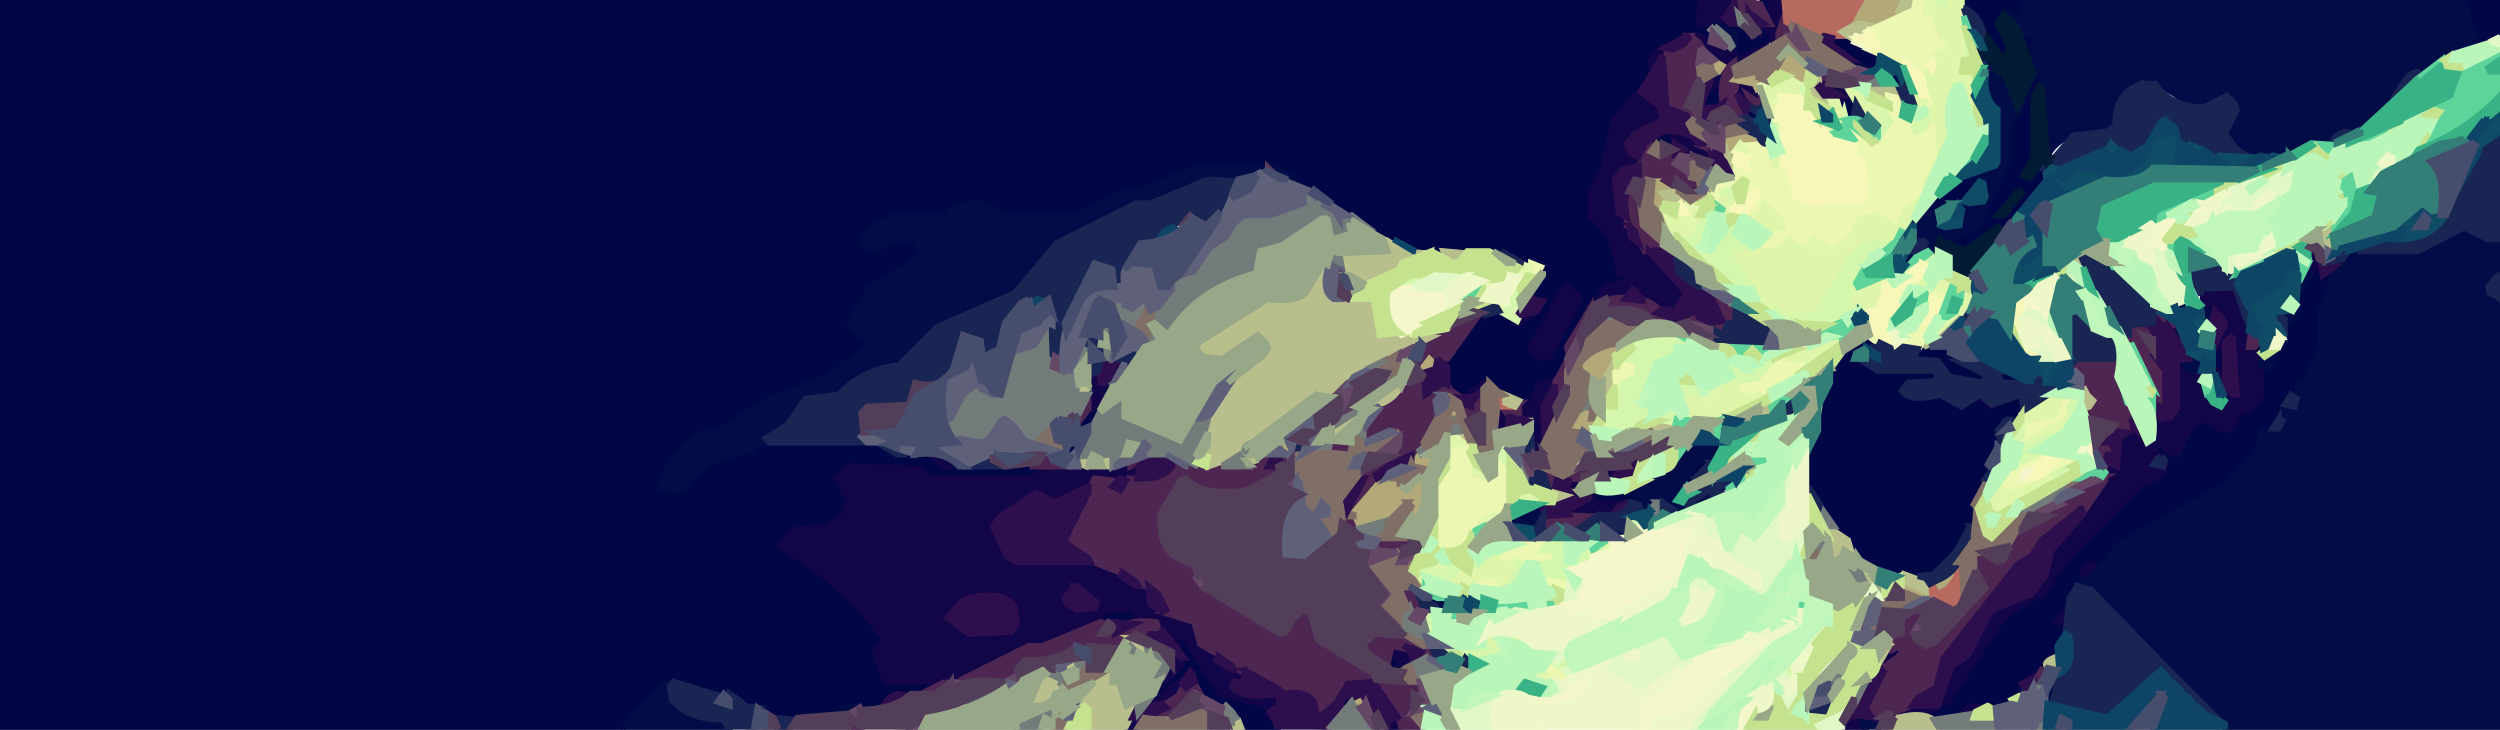 <svg xmlns="http://www.w3.org/2000/svg" viewBox="0 0 1254 366" xmlns:v="https://vecta.io/nano"><style><![CDATA[.B{stroke-width:3}]]></style><path d="M1 0l851 1 1 11 5 1v8q-3-5-13-3l-16 10-7 20-10 8-14 40v13l9 11 7 18 2 1-1 3-11 3-2 6-8 6-13 33-12 6-1 8-4 2-1 3-1-11-12-3v-3l-17 6-7-3-2-14 3-1 17-22 4-2 15 6 11-8v-4h-6q7-5 6-17-13 1-16-7h-46l-44-23-2-5-16-7-3-5-4-2h-43l-11 6-25 6-23 12h-37q-5-7-18-6-11 10-36 6l-17 10-1 3 4 4 3 1q4-7 18-6l4 4 1 3-3 4-26 17-7 15 4 4 8 5-23 17-13 3-41 24-11 2-12 12-7 14 12 2q11-17 35-21l1-3h59q8 9 28 6l8 6 51 1-8 5h-49l-6-3v-3h-36l-5 4-1 3 6 12-5 8q-6 5-19 3l-11 9 7 7 11 5 35 36-5 7 6 14 23 1v2q-6 5-19 3l-8 6h-15l-8 6h-27l-19-6v-4l-36-8-22 20-2 4H0L1 0zm785 144l-2 1-16 29 1 3 5 3 3-1 15-28-1-3-5-4zM884 0l4 1v5h-3l-1-6zm101 0l29 1v11l-9-6-3 8 5 12-2 3-20-29zm252 0l17 1v17l-14 6 2-3-5-21zM866 12q11-2 14 6l3-6 5 4-3 8-14 6-2-16-3-2zm149 1l3 5 2 1v11h-3l-2-17zm-94 5h6l15 10v5l-6 2-1-3-17-11 3-3zm102 18l3 6-4 1-2 35-6 10 4 2 8-6v6l-21 24-22 11-5-2 1-3 16-9 1-9 12-23 1-19 3-1 8-21 3-2zm-12 60l-9 12h4l8-11-3-1zM864 39v12l-9 3-1-2 4-8 6-5zm61 9l5 4 1 6 3 2h-6l-3-12zm-48 7l5 3v2h-6l1-5zm-42 11l3 2 2 3 1-2 2 3h-17l9-6zm15 6l8 4v2l-8-6zm135 18l5 1-6 11-12 3-2 3h-4l13-15 6-3zm177 42l3 6 5 1-6 17v19l-9 17-3 1v5l-6 2v10l-6 2v4l-6 1q-2 19-17 26l-53 29-13 13-1-3-5 4-1 2 3 1-7 6-3 11-5 4 1 2 5 2q-7 4-6 16l-6 3v3l-4 1-1 3-4 2-3 1 2 5-8 3v3h-18q-5 9-22 6l-2-2 6-4 1-2 2 1 7-6 17-29 15-15 16-10 5-11 39-39 11-6 1-7-6-2 4-6 2 1 4 5h2l10-17 3-1 12 6 4-3 5-8 7-4 2-18 3 2 8-14 1-11 3 1 3-19 3 1 6-11zm-227 37l7 3v2l-12 3 1 3 10 6h29l2 3-2 3-16 2 2 4q20-2 30 6l8-5 6 5 14-6v9l-11 6-7 21 2 1q-10 9-8 30l-3-1q-6 16-18 24-26 3-37-8l-8-14-4-1-5-7-9-15v-14l6-11v-13q7-5 6-18l13-16 4-2zm181 2v20h-1q-6-4-5-14l6-6zm-152 3l14 1 1 3 3 2 3 4 11 5-2 3q-18 2-22-9v-3h-12l4-6zm39 12l11 4v2l-12-2 1-4zm-445 2v4l-3 6h-3l6-10zm-6 11v5l-5 10-2-1-4 2-1-1 6-8 4-3 2-4zm217 11l5 4-1 2-3 2-1 3v-11zm-231 12l2 1-3 5h-2l3-6zm320 6v3l-11 9v-1l5-8 6-3zm-59 18l23 1-2 5h-22v-4h-2l3-2zm-24 6l1 1-7 5-1-2 7-4zm-217 54l12 1 3 5h-23l2-3 6-3zm31 12l8 6 16 24 23 7 5 11h-16l-7-12-16-5-2-4-2-9-4 3-11 12-6 3-1-2 6-8 10-9 1-3v-2h1l-5-12zm108 9l5 4-2 5-3-1v-8zm-21 21l2 1-3 5h-2l3-6zm258 0l1 1-4 7-1-1 4-7z" fill="#010646" stroke="#010646" class="B"/><path d="M853 0l17 1-3 5 2 1-4 2 2 3-8 1-7-1 1-12zm36 0l5 1-3 17 1 1-3 1-2-6-4-1 5-1-2-5 2-1 1-6zm-37 18l17 6h1l1 6 13-6-2 3-11 5-1-2-5 10-6 4h-2l5-8 2-1-1-5-11-9v-3zm-17 5l3 2-4 2-5 8-1-5 4-5 3-2zm-10 19l-2 3 9 9 2 2v4l-17 10-1 3 4 5 2 2-1 4-10 4-1 15 4 5 2 2 8 16 22 21-6 9-16-5-3-5-2-1-4 5-12 1-1-1 3-6 11-3v-3l-4-1q-2-20-14-28V96l6-11 6-25 10-12h2l3-6zm46 0l8 1 3 9h-1l-1-4-4 1v2l-6-4 1-5zm49 0l4 1 2 5-2 1v3l-2-3 1-2-5-2 2-3zm-82 24l13 6-2 1 8 5h-13l1-2v-2l-4-1 2-1-3-2v1l-2-5zm321 59l2 2 3 7h-4l-1 3v-12zm-373 19l5 4 1 3-15 28-3 1-5-3-1-3 16-29 2-1zm319 0l17 2 6 16 1 12 5-2v27l-3 4-8 5-4 7-3 1-12-6-5 4-7 14-6-3v-3l-4 2-2 4 6 2-1-1-5 3 2 2 4-1v2l-3 4-9 4-39 39-10 16q-17 6-26 20l-22 34-3 1-2-2 10-20 7-4 13-24 13-3 9-7 5-17 25-30 3-15 5 3q-3-13 4-17l2-1 1-5 7 11 4-1 1-14 6 3 4-3 2-27 5 4 1 2 5-2q-2 15 8 20l4-1 1-10 3 5h2q4-20-2-29l-9 7-1-2 6-12-3-5-2-1-1 5-3-5-2 1v-13zm-358 12l-2 3-1-2 3-1zm18 0l5 1-8 5v-1l3-5zm319 6l8 1v8l-5-8-1 2-2-3zm27 22l5 8h-2l-3-8zm-562 2l3 1 1 5 3-1-2 3-2 4 2 1-1 3-1-3-5 7h-2l1-17 3-3zm231 4l1 1q-8 6-7 22l-5-3h-2-5l4-6h2l4-11 8-3zm-36 2l1 1-4 5h-5l8-6zm249 6l7 5 2-1-3 2-6-5-3 2 3-3zm-240 6q5 2 3 11l-3 1-3-9 3-3zm21 11v11l-4 2-2-6 4-6 2-1zm-307 13l11 6h-4l-7-6zm113 0l2 2-1 2-4 2-1-2 4-4zm-154 6l36 1 2 3 4 2h49l9-6h49v1l-5 3-1 2-10 3-1-3-12 2-2 4-16 6-9-5-20 15-1 3 10 16 44 1 10 6 4 4 10 4 4 9 20 10 7 13 3 2 4 4 10 4v4l-6 1 2 3 22 4v4l-5 3 2 3-3-2v-4l-24-6-17-27-6-3-1 3 4 4-11-13q-9 2-11-3v-3q-16-2-21 6l1 1-35 11-35 18-11 2-1-2h-24l-5-15 5-6q-21-29-53-47l7-8 17-2 8-5 3-7-6-12 4-5 2-1zm114 60l-2 1-4 5 1 3 5 3 9-1 1-3-10-8zm-54 6l-4 2-7 8 11 8 21-1 3-4-1-9q-6-8-23-4zm319-66l10 1-5 3 1 2h-3l-3-6zm-17 6l4 1-2 5-4-1 2-5zm10 8l1 4 16 1-16 8-1-3-12-1 2-3 9-4 1-2zm252 34v6h-5v-1l3-4 2-1zm-12 23v8l-1-1h-5l4-6 2-1zm-339 19l9 4v5l-7 3 1-2v-4l-6-3 3-3zm253 0q6 4-4 9l-5 2-1-1 6-8 4-2zm-363 3l4 6-10 11-1-1 5-9 1 2 1-9zm8 9l1 1-3 2 2-3zm423 3l1 2-4 1 3-3zm-426 1v2l-6 9-10 3v-1l16-13zm361 14l16 1-5 3 1 2h-18l-1-2 7-4zm35 0l4 1-11 5 3-4 4-2zm-422 6l2 1v5h-5l3-6zm129 0l5 2v4h-6l1-6zm231 0l6 2 2 4h-11l-1-2 4-4z" fill="#120649" stroke="#120649" class="B"/><path d="M871 0l12 2 5 10h-2l-9-6-1 2-4-2-1 2V0zm24 8l4 10h-7v-1l3-9zm-47 10l4 3 2 3-2 1v15l-6 13 4 3 2 3 1-4 3 4 2 1h2l4 1-1 3-4-1v-2l-1 2-10-3-1 2-2-6-11-3 2-27 10-5 2-3zm22 13l1 11-1 7 6 10-3 1-4-1-2-5-3 1v-3q-2-15 6-21zm43 5l5 2-1 4-4 1v-7zm-36 12l3 2 2 3 1-3 1 4h-4l-3-6zm-18 19l2 5-2 1 5 3v4l-5-7-1 2-5-2 4-2 1 1 1-5zm-33 5l3 1-1 4 7 1 5-3 1 4-1 4 6 4h1l2 3 3 1-2 5-9-6-1 3 5 3h-4q-7-7-21-6l6-18zm-8 21l-1 2 1 1 2 2q1 20 16 28h-11l-6-12-3-1 2-20zm41 55l11 6v8l-6 3v3l-6-3-1-3-11-1 2-5 4 2 2 2 9 2 1-3-5-11zm-52 2q18-3 26 6l-2 1 8 5h-8q-7-10-27-6l3-6zm-64 4l1 1-18 25-6 1-4-1-2 5v2l-4-2-2-4 6-2 1-8 28-14-3-1 3-2zm55 0v3l-11 22-1-5 12-20zm283 0l3 2 4 6-8-3 1-5zm-12 8q9-2 11 4v3l-5-1-1 3q16 6 12 33h-2q-6-2-4-13l-14-22 2-1 1-6zm60 5l5 2-3 5h-3l1-7zm-67 11q-2 22 8 32l-2 1v5h-9l2-3-14-3-1-4 4-3-1-5h-2l-4-12h-5l4-6 20-2zm-276 3v12l-5 10-1-11 6-11zm-72 8l1 9 10-6 3 4 3 2-3 1-6-1q-2 21-13 32l-1-2-11 6 3 1-3 1-1-2-6 4 1 2 3 1-14 12-2 7 6 8-2 1-10-7 1-5 2 1 9-17-2-1 2-4 16-9 2-9-7-2-9 5-2-4 9-12v-2l21-14zm30 7v11l-8 3-4-7 3 1h3l6-8zm-198 4v5l-5 7-1-1 6-11zm216 3v6l-4 1-4-5 8-2zm77 14l-1 2-1 3h-3l1-3 4-2zm217 2l1 3 3 2 1 4-5 1v4l-6-8 6-6zm-387 3l9 3-2 3-10-2 3-4zm-145 6l9 6h-15v-1l4-2 2-3zm53 0l1 1-11 5v-1l10-5zm57 0l4 1-2 5 6 3q-10 12-36 9l-12-6-5 4q-8 5-7 21l10 16 8 5 2 8 41 24 4-3 5-8 3-1 4 4 5 13 26 17 2 2q17-5 22 4v2l-6 1 2 11 1 1 2 5h-10q-3-17-14-24-12-2-16 4l-10 14h-3l-3-11-15-2-1-3-23-9-1-3-15-9-3-11-16-5 2-1-6-11-9-2-1-3-23-9-1-3-10-5-1-3 15-30 9 1 3 5 3-2 2-4q16 2 22-6l1-2 38 2 7-6zm8 0l5 2-2 4-3-1v-5zm180 0l-1 2-2 4-3-1 2-3 4-2zm-49 6l12 5 13-5v3l-5 3 3 1-3 1-1-2-12 1 2 5h-4l-5-12zm283 5v2l-11 16-1-2-23 19-4 7-8 5-34 44-6 17-9 5-1 2-16 6 4 1-4 2-1-3-4-1-2-5 9-17-2-1 11-8-1-4-4 2-1-7 6-1 2-10 10-2-1 2-2 4-3 2 4 9 3 1 27-25 2-5q-8-3-6-15l4-3 9 6 4-3 7-13 14-7v-2l7-4v-2l21-12zm-280 19l22 1-3 5-3 1v2l-12-3-5 3-1-7 2-2zm-83 12l15 2-1 2-4 2v2l-1-2h-12l3-6zm10 24l10 6-2 1 3 4-5 2-6-13zm-151 18l3 1-3 5h3l3-2 1 2q5-8 21-6l2 6-6 1 1 3-2-2-5-2-9 6h-21l-11 6q-14-3-18 4l-2 6-27 2v-1l34-17h7l29-12zm138 6h12l16 8 2 3 1-4 2 5-10 1-1-2 1-2-15-3-2 9-11-6-1-3 4-5 2-1zm334 18q6 4-3 8v-3l3-5zm-550 6l2 1-12 5v-1l10-5zm124 0l2 2 2 4-16 12h-8v-1l7-4-2-1 8-5 3-6 1 2 3-3zm93 15l2 3-4-1 2-2zm-262 3l3 6h-5l-1-3 3-3z" fill="#4e2652" stroke="#4e2652" class="B"/><path d="M895 0l41 1-8 11 1 1-5 3 1 2h-16l-13-7-1-11zM751 198l3 2 2 3 1 1h-6v-6zm231 84l2 1q4 16-3 22l-3 1-13-6 2-7 5-1 1 2 4-3 1-2-2-1 6-6z" fill="#b76a60" stroke="#b76a60" class="B"/><path d="M937 0l17 1-2 6q-8 7-22 6l3-6 4-7zm-40 25l11 11-2 1-2 5-7-4v-2l-8 2-1-2 9-11zm-38 5l5 3-2 3h-4l1-6zm15 6l8 1 2 3 3 2-5 1v3l-2-4-10-2 4-4zm-6 30q12-2 16 6l-14 2v9l-6-13 4-4zm-38 25l8 5-4 1 3 5-3 1v10q-8-6-6-20l2-2zm-26 83l11 1-5 3-5 13-3 1-3-2-2 1-2-5h-3l8-10 4-2zm-87 6l3 3-2 3-4-2 3-4zm39 22l2 2-1-1-1-1zm-27 2l3 3v3h-6l3-6zm67 0l3 6 2 1-3 6-12-1 10-12zm13 16l1 1-1 5-4 1-1-1 5-3-3-1 3-2zm-166 2l2 1 2 4-1-1-4-1 1-3zm69 6l8 1-5 10-1-5h-6l4-6zm-15 12l5 1 3 5 9-6v13l-5 8-2-9-16 12h-9l-3-7 12-14 6-3zm291 30l2 1-5 7-1-1 4-7zm-279 16l5 10-4-3-1-7zm267 2l2 1-3 4-2 1-1-2 4-4zm-21 3l11 7-1 2-11-3-1-2 2-4zm-273 57l2 6h-5l-1-2 4-4z" fill="#b3a878" stroke="#b3a878" class="B"/><path d="M955 0l5 1-2 5-5 1-1-1 3-6zm-24 12l9 1-4 2v3l-6 1v1l-6-4 7-4zm-19 26l2 10 4 4v4l-4-1 3-1-10-5-1-3 2-4 2-1 2-3zm26 4l13 1 3 9h-1l-1-4q-13 3-16-2l2-4zm-73 31l5 15h-1l-4-15zm-7 19l1 3-2 5-19 2-4-5 6-1 6 4 1 1 9-5 2-4zm-184 17l4 3v2h-3l-1-5zm161 0l6 12-5-2-1-10zm335 2v13h-2l-4-1-1-8 7-4zm-475 9q7 7 22 7l-15 6-1 3-17 8v-1l-1-3-8-2-3-11 24-1-1-6zm29 6l11 1-4 5-5-1-2-5zm319 1l1 1v5l-8-1 7-5zm-379 5l2 2 2 16 10-1 12 3 2 16 10-1 16 2-39 19-10 10-15 3-30 24 2 3 4 1v2l-4 1-3-4-17 6v-1-5h-3l7-26 18-22 7-3 1-3-3-5-3-1-13 10-11 2-5-3-1-3 4-5 32-19q16 3 21-5l7-13zm69 23l1 1h-1v-1zm174 10l3 2 2-1-3 2-2-3zm65 3l4 1-11 5 3-4 4-2zm-162 13v12l-5 8-1-9 6-11zm-268 11l4 2-2 4h-4l2-6zm160 0v3q-5 8-16 9v-1l16-11zm343 2l2 4 3 3-2 3-3 1v-11zm-290 4l7 3-2 3-5-2v-4zm133 3v7l-4 2-2-4 6-5zm-205 4v2l-12 13-7 2v-1l2-4 1 4 2-4v-2l14-10zm151 5l6 4v2l-11 3-1-3h-5l11-6zm-67 1l-2 5h-3l1-3 4-2zm-36 5l4 1 4 7-1 2-7-10zm-188 12l4 1-2 5-5-2 3-4zm9 0l6 1-2 5-4-1v-5zm228 18l12 1v2l-12 3v-1-5zm135 17l12 8 3 10h-1l-2-5-3 1-3 5h-3l-1-11 1-3-3-5zm17 20l9 5-2 1 3 4 1 1-5 1-1 3-2-2 1-5-4-8zm23 5l11 4v5l-12-6 1-3zm-388 32l7 4 2 4v2l-6-3-1-3h-5l1-3 2-1zm381 3l-1 2-4 7-1-2 4-6 2-1zm82 7l2 4-3 2q-6-3 1-6zm-491 1l1 4-5 2-1-3 5-3zm17 5l2 1 1 5 3 2 3 10 5-2v2l-6 12h-18l-1-12-4 3-1-3h-5l14-11v-2l7-5zm-32 2l8 4v4l-1 2-3 1-1 3-10 2-1-2 8-14zm-13 4l1 1-7 5-1-2 7-4zm21 12l2 1-3 5-2-2 3-4zm87 6l2 1 2 5h-4v-6zm333 0q16-4 20 4v2h-24l4-6z" fill="#b8bf8c" stroke="#b8bf8c" class="B"/><path d="M961 0l5 1 1 5 3 2 8 16-6 3-1 6-1-2-3 2 2 2h1l-4 2v4l-7-9-4-2-1 2-16-7 4-1-6-8 24-11 1-5zm6 43l5 11-4 2-1 3-2-5 1-4v-2l1-5zm-78 5l5 3-3 9-2-12zm58 0l4 1 4 11 10 1-5 3 1 2 11-6v21l-9 21-8 4-4 8h-3l-1-4-11-2-5 4-8 12-5 2-9-6-6 4-6-4q-3 7-14 6l-1-2 7-10h5l-8-12-4 3v3h-7l7-11-2-1-5 2 1-7-3-1-9 7v5h-6l4-12h8l1-9 5 3v-5-2l-1-4 13-1 1 6 1 1-1 2 4 2h1l1 1 3 2 6 15 27 1 4-3 1-15-3-6h-3l-1-6 1-4-3-2-2-4h2l13 10 8-15-1-3h1l-1-6zm-39 6l1 1 4 7-4-1-1-7zm-62 53l5 1h2l2 1-2 4-1-2-3 2-3-6zm241 1l4 1-10 5-1-2 7-4zm-319 24l5 2-2 4h-8l5-3v-3zm-6 7v6l-3 5-3-1 6-10zm183 0l3 3 1 1 1 1-6 2-1 3-1-7 3-3zm22 5l11 4-5 12-2-3 1-6-2-1-3 5v-11zm-235 3v3h-2l2-3zm282 1v3l-5 8-1-2 6-9zm-263 2l5 3v3l-6-3 1-3zm-21 1l1 1-2 4-4 1-1-1 6-5zm236 7l1 4 1 1-5 11q-18 2-25-5l5-1 9 5 5-6 7-5 2-4zm50 16l10 4-1 2-9-6zm-202 6l8 1-3 10-7 3-1 3-1-10 4-7zm78 0l14 1-3 5 1 1-19 11h-14l-1-2 22-16zm-39 18l5 1-2 4-4-2 1-3zm183 0l5 1-3 13h-4l-1 3-1-2-17 11-1-2h-2l6-12q10 2 13-3l5-9zm-304 24l3 1 7 16 7 1 4-12q6 6 3 24l-3 6-12 6 1 1-13 11h-8l-1-32q8-6 8-20l4-2zm288 6l7 1-2 3-4 2 2 1-2 4h2l9-8-1-2 7-1 4 3v1l-27 14h-12l-1-2 7-10h3l2-4h2l4-2zm0 6l-6 4 1 2h5v-6zm-258 36l14 1-2 5 6 1v5h-30l4-6 8-2v-4zm-18 18l6 1 2 5h-10l-3-3 5-3zm34 0l8 4v4l-12-2 4-6zm0 42l2 1 2 3 3 2 1 3v3l-10-1-1-4-1 4-3-4 3-1 4-6z" fill="#ecf7b2" stroke="#ecf7b2" class="B"/><path d="M967 0l5 1v10l-3-5h-3l1-6zm12 22l1 3 7 5-3 1v4l-3-5-9-3 6-3 1-2zm-7 10v5l-2 4h-2l-2-4 4-2 2-3zm-80 10l2 1 2 3 3 2h-5l-5-2 3-4zm93 5l3 3 2 6-3-2-2-7zm-16 8l2 2-7 9 2-3 3-8zm-78 23l-1 2v1l-1-1 2-2zm3 3l-1 2h-2l3-2zm-49 21l11 1-4 2-1 3-5-1-1-5zm40 0l9 9-8-8-3 2 2-3zm-16 2l1 1h-1v-1zm-24 3l4 6 3-2v4l-3 5-9-3 1-3h5l-3-5 2-2zm85 8v9l-15 7-11-6 6-5 9 6 9-7 2-4zm-33 5l4 4-3-3-4 3 3-4zm-135 12l6 2-1 2-4 2 1 2-1 2-1-4h-2l2-4v-2zm-18 6l6 4 1 1 1 1-6 2-1 3-1-5h-5l5-3v-3zm229 0l9 6-4 1v2l-8-3 3-6zm-84 12l7 6h-2l-6-3 1-3zm-24 42l4 1-5 3-1 6-8 2-2-3 3 2 2-4-4-1 11-6zm17 6l4 1-14 5v-1l10-5zm154 12l1 2h-3l2-2zm-8 5l3 2-16 8 5-6 8-4zm15 15v2h-1l1-2zm-37 16l4 1-2 8-7 2-4-2 5-8 1 2 3-3zm-256 12l2 1-10 5 2-3 6-3zm253 0l3 1-3 1v-2zm-282 22l5 5v3l-11-2 1-2 4-2 1-2zm18 10l2 4-3-2 1-2zm161 38v5l-4 2v-1l4-6zm-131 8l3 2 1 3-1-1-4-1 1-3zm126 0l5 1-5 2v-3zm-120 1l2 5h-2v-5z" fill="#e1f5ad" stroke="#e1f5ad" class="B"/><path d="M973 0l5 1v5l-6-3 1-3zm12 19l5 11h-2q-6-2-3-11zm3 17l2 1-3 5-2 1-3-1 6-6zm-87 6l5 1v9l-5-10zm26 0l4 4-3-3-1-1zm-8 10l5 7 1-3 1 4-2 1v3l-5-12zm24 0l5 9-5 7-2-7 2-9zm23 5v6l-5 3-1-2 5-3-5-2h2l4-2zm-77 2l5 2v10l-5-12zm30 5l3 2h-3v-2zm0 3l5 3 1 2-1-1-6-2 1-2zm-49 27l3 8-3 1v1l-5-1 2-1-3-5 6-3zm241 2l4 1-14 5v-1l10-5zm-151 10l1 1-6 11-1-4 6-8zm-105 3l3 3-6 12 6 2 12-14 6 11 5 3-11 1 18 26q5 5 19 3l4-3 21-31 18-2-5 6-8 4-7 13v2l1 5 7 6-2 1-6-1-6 4 1 2h-27l-9-6-1 2-11-7 5-1-3-6q-18 2-21-9l-1-3-13-11 6-2 5-10zm27 1l6 8-7 6 6-7-5-7zm-41 7l2 3-4-1 2-2zm129 9l2 2-1 2-4 2 2 1-2 4-1-5h-2l6-6zm-262 12l11 1q-5 6-18 5l3-4 4-2zm30 6l4 1-8 6-1 3-1-6 6-4zm247 0l5 4v3l-6-4 1-3zm-223 1v14l-1 2-7-4 2-1 1-6 3-1 2-4zm67 23q12-2 17 4v2l-6 1-1 3-10 6q0 12-7 18l6 3-3 5 2 1q-7 8-25 5v-1l3-13 5 2 4-12 7-3 1-8-8-1 5-7 10-5zm36 9l4 3-2 1 10 5 5-3-1-2 9-1-9 10-15 2v-1l4-2-5-12zm-24 13l9 2 2-1 2 7-2 1v1l-5-2-1 5-5-13zm186 8l4 1-12 5 2-3 6-3zm15 0l2 2-5 9-1-5 4-6zm-204 6l2 1 2 5-2 1v1l-11-2 9-6zm26 0l11 1q-5 6-18 5l3-4 4-2zm150 7v8l-5 3-1-2 6-9zm23 1l1 1h-1v-1zm-5 4l2 1-14 9 1 2-6 3-1-5 18-10zm-150 3v6l-4 3-2-2 3-4h-2l5-3zm-128 3l2 1v10l-3-5-2 1v-1l3-6zm284 12l5 1-12 6-4-1 11-6zm-271 12l7 4-1 2h-6l1-3-1-3zm51 13l4 3 1 2h-2l-5-3 2-2zm-40 11l8 4 1 8 3 1-4 2 2 3-2 1v1l-9-2-3 2-3-7 9-1v-6h-6l4-6zm20 4l1 2 3 1-4 2v3h-7l2-6 5-2zm-48 2l2 1q-5 10-20 12l-3 5-14-6-1 4-5-7 10-3v1l-4 2 1 1 10 2v-3l-1-3h1l1-2 10 7 2-7 4 2 3-4 4-2zm10 6l4 1-5 10-4 1 1-2 4-10zm-43 24q5 2 3 12h-2l-4-9 3-3zm37 12l13 6h-5l-9-4 1-2zm-9 4l5 2 1-2 4 6q-7 5-22 2l-2-4-4-1 17-1 1-2zm186 2l4 3v1l-4 2v-6zm-145 3l3 9h-3l-6-3 6-6zm114 6l1 3 2 1-2 4-1-5h-6l6-3zm-2 4l1 1-2 4-1-4 2-1z" fill="#d4f6ad" stroke="#d4f6ad" class="B"/><path d="M979 0l5 1v26l-5-2-1-3q-8-5-6-18l4 2h2l1-6zm-6 27l9 5 3 4 2 1-7 6-2 23-5 10-1-16h-3l2-3-2-1 1-2h2l-6-16h1l2 3h1l3-14zm-77 11l6 4-2 1 3 5h-3l-6-3v-3l-5 3 1 1 3 2-5 1v3l-5-9 13-5zm94 1v14h-1l-2-5-3-1 2-5 4-3zm-64 4l10 5h1v1l5 3v8l-5-3-2 1-9-15zm35 1l2 4 3 3-2 3-2 1-1 3V44zm-44 4l4 1 3 10h-1l-6-11zm-4 8l1 4h-1v-4zm1 5l4 3v4l-4-7zm-41 11l3 3-2 3-4-2 3-4zm21 5v4l-3 1-1-2 4-3zm78 5v2l-5 10-1-3 6-9zM865 99l2 3-2 1 3 2-3 5-2-7 2-4zm96 3l1 1-1 3-5 4-5 10q-15-3-20 3l-1-8 3-5 9-2 6 4 1 2h3l5-10 4-2zm-76 1l9 9v2l-6 1v1l-10-7 4-1 3-5zm-50 3l5 2 1-2 3 2 2 4v2l-6 1v3l-5-12zm62 15l19 10 11-5-1 2-17 27-12 1-8-6-1 3-18-26 11-1v-2l1 1 1 1q10 1 14-5zm69 16l1 7h-8l5-6 2-1zm-25 5l1 1v13l-12-6 1-6 10-2zm44 5l4 4-14 17h-5l5-7 7-5 3-9zm-270 15l1 1-9 5 2-3 6-3zm207 6l2 1-6 8-11 5-1-2h-10l26-12zm-52 24l2 1-2 5 11 1-25 11h-11l1-2 1-10 5 3 3 3 9-3 2-7 4-2zm162 6l2 1-4 9-14 3-1 3-1-6 18-10zm4 13v3l-1 2h-2l3-5zm-5 3l1 1v1h-4l3-2zm-303 3l6 5-7 2-1-4 2-3zm11 13l6 10-1-1-4-1-1-8zm288 10l3 1-21 13-1-5 19-9zm-25 4l1 2 2 1-3 2v-2l-5 8 1 1-2-3 6-9zm-239 2l5 3-1 3h-7l3-6zm239 11l1 1h-1v-1zm-195 14l3 3v2h-10l7-5zm-57 8l1 3 8 1-5 11-4-6-12 3 2 3-2 1-4-1h-2-3l4-6q12 0 17-9zm-2 39l5 1-3 2v3l-6-2 4-4z" fill="#def5aa" stroke="#def5aa" class="B"/><path d="M1015 0l221 1 6 20-39 21q-3 15-15 21l-42 15h-18l-10-7-2-5 6-12-3-5-3-1q-5 7-18 6-8-11-24-12l-9 6-6 17q-24-1-32 13l-1-30-2-5h-2l4-1-3-6-3 2v-1l-3-6 3-1V18l-4-1-1-4-1 4-8-10h-2l2-1 8 6 1-12zM861 12l9 4v6l-6-8-3-2zm147 11v2h-1l1-2zm-11 5l6 8 3 2 6 16 2-1-3 7-3 1v18l-15 34-15 8v1l-5-2-1 4 2 2-14-1q-3-16 6-19l1 2 5-2 2 8 10-1-1-10 3-1 10-1-1-11-4 2-1-2h-5l17-7V54q-10-7-5-26zm-33 92l-3 4 1 1 3-1 1-2-2-2zm-37-90l9 4h-2l-7-4zm22 6l3 2 2 4h-2l-3-6zM600 84l34 1-10 5h-18l-11 6-25 6-42 21-15 15-6 11q-39 8-58 35-20 2-28 14-17-3-22 6l-6 11-9 5 1 2-7 1-1 3q-24 3-34 20h-7l-5-2q6-17 19-26l11-2 25-16 29-11 23-17-11-7-1-3 10-17 25-16 1-3-3-5-9-1-12 6-5-3-1-3 4-5 14-7h25q4-7 18-6l11 6h37l23-12h7l29-12zm39 0l11 6h-1l-10-6zm378 0l-2 3 2 2 6-5-5 6-4-2 3-4zm219 30l18 7-1 18-4 3-1 3 4 4 2 2v215h-138l-1-6-11-7-2-5-4-1-2-5-4-1-2-5-4-1-35-38-9-3 8-6 14-16 53-29 14-14 4-13 10-3 2-10 4 1 1-4v-2l1-6 3-1 8-16v-19l6-17-2-1 5-6h-2l5-3 2-3q41 6 58-12zm-252 11l1 1h-1v-1zm-26 1l2 1-3 5h-3l4-6zm200 8v5l-3 5-3-5 4-1 2-4zm-62 16l2 4-5 2-1-2 4-4zm56 5v2l-3 5-5-5 8-2zm-46 1l2 2 2 4h-5l-1-4 2-2zm-7 22l5 3-2 5h-4l-3-5 3-1 1-2zm41 0v3l-2 4-4-2 1-4 3 1 2-2zm-578 3l1 1-2 4h-3l2-4 2-1zm288 41l13 2-4 8-1-4-9 6-3 6 4 1-8 6-2 4 6 2v2l-6 3v-1l-1-3-9-2-4 5-4-2v-3h-2l2-5-4-1q21-7 32-24zm20 18v3l-10 3v-1l10-5zm-12 6v3l-10 3v-1l10-5zm-84 9v4l-3 5 2 1-4 2-1-3-12-2 12-6 1 2 5-3zm37 9l5 4q-3 5-6-1l1-3zm-92 36l7 3-2 3-4-1-1-5zm-383 42l1 1-1 6 4 4 25 11 1 2h-53v-1l19-21 4-2zm694 0l2 1-3 11-3-5 4-7zm-604 12l4 1-11 5 3-4 4-2zm508 6l8 1v5l-7-1-1-5z" fill="#020c46" stroke="#020c46" class="B"/><path d="M870 1l2 11h-4l-3-3 4-2-2-1 3-5zm7 5l8 6-3 1v1l-5-8zm-31 12l1 1-2 3-6 3-4-1 11-6zm69 0l4 1-1 3 11 8h-4l-13-9 3-3zm-81 10l2 26 10 4 7 12 3 2h-4q-5-7-18-6l-9 6-3 7-4-2-2-5 4-5 14-7-1-6-10-8 11-18zm23 12l1 1-5 13h8l3-2-1 3-5 3v2l-5-3-1-11 3-5 2-1zm57 2l5 1-1 2 5 3h-8l-3-4 2-2zm-43 5l8 7-3 1v2l-5-10zm-31 25l5 3-2 3h-3v-6zm19 1l5 7 1 1 4 8-1-1-4-1-1-3h-6l1-4v-2l1-5zm-37 10v5q-9 4-6 21l-4-2-2-17 4-5 8-2zm-5 30l3 3 2 6-4-3-1-6zm10 13q11-2 13 4l8 12 10 6 6 13-6 1-6-3-1-3-5 2v4l-15-5 3-2 6 1 6-9-19-21zm337 5l8 2-7 5-1-7zm-345 14l5 5v1l-9-1 4-5zm-51 3l1 2 5 1-3 5-8 2-1-1 6-9zm343 8l4 4 1 3-5 10-2-10 2-7zm-30 3l5 6 1-2 5 8h1l5 9-6 1v24l-3 4-5 1-4-8 4 2h2v-18l-6-8q3-12-3-15l3-1 1-3zm38 10l1 1 2 28h-2l-3-5-1 3-2-3 2-1v-20l3-3zm-567 11l11 1-5 3 1 2 1 1-1 3-1-3-3 5h-3l-1-6 1-4v-2zm169 0l5 4v9l-2-1-9 6-1-11 6-2 1-5zm59 13v17l-5 10-1-16 6-11zm-36 2l-6 7v2l-6-2v-2l-4-1q12 2 16-4zm13 14l4 1h2l3 1-10 5v-1l1-6zm312 1l2 1 3 7-4-3-1-5zm-10 6l8 1-4 3-1 14-6-3 1-3h4l-2-6h-3l3-6zm-480 12l-3 4 1 2 5-3-1-2h2l5 3v2q-5 7-18 6v-1l2-3 3-1-4-1 8-6zm60 0l3 2v4h-6l3-6zm69 0v3q-2 5-10 3v-1l10-5zm114 1v5l-3 6-9-1 2-3 8-3 2-4zm-126 5v3l-5 3-1-2 6-4zm-134 6l3 1-3 5-4-2 4-4zm120 0l2 1-9 17-3-1q1-12 10-17zm99 0l6 1-1 4 1 1-7-2 1-4zm-235 4v3l-12 24 4 4 8 5 1 2h-37l-5-3-7-15 4-5 18-12 9 5 17-8zm249 4l2 1v1l-11 6 1 2-12 1-1-3 21-8zm21 4l1 1-2 3-6 2 3-4 4-2zm228 3l1 3-16 18-3 13-7 9-20 8-12 23-8 5-7 20h-13l3-4 9-5 4-15 37-47 7-4 5-8 20-16zm-481 32l7 5 1 2h-1l-8-5 1-2zm-23 7l10 8-1 3-9 1-5-3-1-3 4-5 2-1zm36 0l5 4 4 8-2 1-6-4-1-9zm-90 6q17-4 23 4l1 9-3 4-21 1-11-8 7-8 4-2zm72 12l11 1-10 5-1-6zm25 4l11 14h-2l-5-6-11-3 1-3h5l1-2zm121 8l9 3-2 3 1 1-3 1-2-6-3-2zm-93 5l7 5 1 2h-1l-8-5 1-2zm331 5l3 3-9 18 3 5q-11-3-14 3l3-4 2-4 1 2 5-8-2-1 8-14zm-318 2l18 10 2 2q11-2 15 4l2 8 9-7 6-10 13-1 13 19-1-1-5 1v4l-5-8-2 1-6-10-4 2-1-2-4 2-2 4 2 1-8 11-25-1-4-8 5-3-1-6q-17 3-23-3l1-3h5v-6zm-27 1l1 1 2 5-1-1-4 3-2-2 4-6zm423 3v2l-3 5-3-4 6-3zm-570 8l5 1-12 5 3-4 4-2zm126 4l1 2 6-1 2 2-14 7-1-2h-2l2-4 1 4 5-8z" fill="#2c0f4c" stroke="#2c0f4c" class="B"/><path d="M872 7l9 8-1 2-7-5-1-5zm-12 6l7 6 2 4-1 1-10-9 2-2zm82 23l1 1-1 4 1 1h-8l3-4 4-2zM655 96l9 6 2 2h1l5 6 6-2 8 6h-2l-10-5-1 2 5 6-10 3-2-11-36 19-1 10q-30 7-44 30l-7-6-1 3 5 6-6 3v-1l-3-4 3-1 2-11v-2l8-6 6-11 12-7 6-10 7-4 5-8 15-1 17-6 1-6zm13 30l4 2 1 6h-2l-4-1-1-5 2-2zm177 6l7 4v4l-7-8zm15 12l12 6-4 2-1-2h2l-9-6zm-301 6l5 1 2 3 2 1 6-5 2 4-6 11-9-3-2-12zm248 8l3 2v2h-6l1-3 2-1zm-281 4l2 2 2 22 8-1 6-17 2 1q2 13-6 17v12h5 1l-5 10-2-1-11 5-8 10-9-3-4-8-3-1-5 4-4 7-12 1-8-11 3-2 11-17 3 2 2 2 9 2 7-22 11-5 5-9zm29 0l3 3v4l-6-2 3-5zm-2 11l4 1h1l-1 6-5-2 1-5zm143 7l5 1-15 5v-1l10-5zm217 6l2 1-2 4-1-2-5 3-1-2 7-4zm-352 6l-2 3-1-2 3-1zm237 3l3 9-3 1-3-1-3 2 6-11zm-237 3l3 1 2 11 26 11 10-14-1 2 1 1 4-3v3l-6 23 1 1-12-6h-16l3-4-2-2-16 12v-1-5l-17 1v-1l11-22 9-8zm5 24l-2 6h3l3-5-4-1zm114-19l3 2-22 14 1-2 1-2 17-12zm49 7l4 2 2 4-8 1-1-4 3-3zm-45 1v11l-1-1-5-2 2-3 2-1 2-4zm324 3v2l-5 10-1-3 6-9zm-269 4l2 4 3 3 1 3h-3l-3-10zm-111 4l2 1-3 5q-6-3 1-6zm35 0l4 1-1 5h-11l8-6zm54 0l6 1-2 4-1-2-7 3-1-2 5-4zm-69 4v2h-1l1-2zm-26 2l4 6h-12v-1l8-5zm141 1l5 15h-1l-6-11 2-4zm276 11l4 1-7 5 1 1-7 5 1 1q-6 6-18 5l2-3 24-15zm-208 12l3 3-1 4-4 2-1-6 3-3zm160 1l5 14-3-2-2-12zm-78 1l7 10h-2-3l-2-10zm-217 7v6l-11 3-3-5 14-4zm217 9l4 2-4 7-1-3-5 3 5-6 1-3zm13 13l4 2 1-2 5 10-5 1-5-11zm-219 21l3 8 4-1 2 7-2 3-12-6 1-9 4-2zm229 19l1 1h-1v-1zm-369 1l3 3v3l-6-1 3-5zm8 0l10 7 1 3-3 6-6 2-1-3 5-6-4-2-1-3-1-4zm-36 6l7 3-1 3-4 3-1-8-1-1zm176 0l10 6-11 4 1 3-3-1-4-2 1-7 6-3zm-186 5l4 1h1l1 6-1 3-2-2 1-2-9-4 5-2zm392 1l3 2-1 4-3 2-1 3-1-5h-3l6-6zm15 4v2l-5 10-1-3 6-9zm88 2l2 1-3 5h-3l4-6zm-448 6l2 1-7 9-1-6 6-4zm145 3l2 3-4-1 2-2zm-43 1l1 2 9 8 2 4h-22l-1-1 11-13zm-150 2l1 6h-2l-5 2v4h-12l2-6 16-6zm87 0l3 3 2 3-2 1v3l-2-4-4-2 3-4zm375 4l1 2 11-1v7h-29l-3-5 20-3zm34 2l2 2v4h-6l4-6z" fill="#747b7b" stroke="#747b7b" class="B"/><path d="M985 4q10 4 11 19h-1l-4-8-2 1-4-12zm6 18l5 12h-1l-4-12zm221 14l2 1-14 13 8-12 4-2zm-257 2l5 14-3 2-5-11 2-1 1-4zm119 4h7q7 11 24 12l12-6 4 4 1 3-6 12 6 8 5 3h-17l-6-3-1-3-11-1-3-10-3-1-5 4-6 11-7 3-6-3-1-3-5 2-1 2q-10 9-28 9l-4-1 3-5 1 4 13-15 17-2 4-3q0-14 9-19l4-2zM931 52l4 7h-1l-4-2 1-5zm-53 2l7 1 3 8-3-2-2-6-1 2-4-3zm-2 5l6 3h1l5 8q-3 5-6-2l-12-5 1-3 5-1zm300 7l4 1-11 5 3-4 4-2zm78 0v54h-6l-12-6-23 12h-29v-1q8-8 29-5l14-11 23-41 4-2zM606 90l13 1-6 16-1-2-9 7-6-4-30 18-5 18-4-1-1-11-11 2-12 28q4 14-2 18l-4-2-1-28-10 3-1-3-9 6-3 13-7 9-4 1-2-11-11 2q2 18-9 22l-15 2-1 10-23 2 1 16h-47l-2-2 11-7 9-13 17-2q10-12 30-15l19-19 39-17 21-25 40-20h7l29-12zm358 30l2 2-1 2-3 1-1-1 3-4zm-4 2l1 4 3 1-3 1-1-2h-2l2-4zm-207 4l11 6h-1l-10-6zm420 0l4 1-2 3-9 2v-1l7-5zm-127 1q22 8 34 27v8l-12 1v5h-3l-8-15-2 1-11-25 2-2zm-205 3l15 14h-4l-10-7-1-7zm264 2h8l12 7-3 6 6 16h-1l-6-17-17 1v3l-6-12 7-4zm149 6v12l-1-1-4-2-1-3 4-5 2-1zm-214 6l1 1 3 7-3-2-1-6zm-291 7l3 5-7 2-1-4 5-3zm122 3l17 12-3 8q-19 3-27-3l1-6 5 3 3-6h3l1-8zm117 2l5 1-2 4-1-4-3 5h-3l4-6zm51 0l20 13 3 9-2 2h-18l-3 3v-27zm102 0l5 4v7l-3-5h-3l1-6zm-593 12l4 2v6l-6-3 2-5zm395 4l19 3-2 5 12 1 6 8 17 3 1-4-14-7 8-1 1-3 16 9-5 1 2 5h10l1-2 2 1 3-2 1-3 5 4 1 2 5 1v2l-17 11-1-8-15 5-6-5-9 6-11-6q-15 4-19-2l3-4 15-1-1-5h-29l-8-5 2-1 1-3 5 3v-2l-2-4h2l1-2zm-373 2v3l-5 7-2-4h-4l11-6zm-22 6l4 2-1 4-4 2-1-6 2-2zm350 18l2 1-2 11-4-2 4-10zm251 0l3 2-1 4-5-1 3-5zm-141 12l2 1-1 3-5 3-1 3-1-4 4-5 2-1zm135 0l2 1-2 4h-3l3-5zm-375 8l1 10h-4q-6-3 1-6l2-4zm-328 4l15 6h-5l-10-6zm209 0l5 2-3 4-2-6zm-153 7l2 1 2 2 3 2h-15v-1l8-4zm588 0l2 2-1 3-5-1 2-3 2-1zm-226 3l1 1-4 7-4 1-1-1 8-8zm144 0v2l-5 10-2-3 7-9zm-233 2l5 3 3 9h-2l-7-3 1-9zm96 6l4 1-10 5 3 1-3 1-1-2-11 6 3 1-3 1-2-2 2-3 18-9zm42 4l6 9-1 3-5-12zm-89 8l4 1 2 5-8 2v7l-5-3-1 3 3 3-13-6-2 3-4 1-2-3 10-7q10 2 14-3l2-3zm16 0l6 4-1 2h-5v-6zm-60 7v8l-4 3-2-2 5-3-2-1 3-5zm214 5l2 4-4 3q-2 15-14 20l-4 2-2-3-4-1 8-1 11-11 7-13zm54 30l7 2 37 38 2 2 4 4 2 2 4 4 2 2 4 4 2 2 6 6h-2l-6-3-1-3-5-2-1-4-5-2-1-4-5-2-1-4-22 21-13 3q-7-7-21-6l3-11-3-1 3-5 4-2 2-16-2-1 2-18 4-6zm-330 6l8 4 1 2h-7v-1l-2-5zm6 24l8 4v2l-4-1-1-4-1 4-2-5zm17 6l3 3-2 3h-4l3-6zm-397 12l23 7-1 4 6 1v-4-2l6 4 1 2 7 1-2 1v10l-13-1-2-4q-18 0-26-10l-1-7 2-2zm580 10v6l-9 2-3-3 12-5zm-529 8l9 1-2 5h-6l-1-6z" fill="#192654" stroke="#192654" class="B"/><path d="M1005 7l7 7 8 23-8 17-7-18h-3l-5-8-2 1-2-4 3-1 1-5 8 11 3-6-6-12 3-5zm18 36l1 1 3 34 2 1-2 4-1-4-8 10-3-1 5-9V48l3-5zm-11 53l2 1-9 11h-3l10-12zm-10 18l2 1-14 23-12-2-1-10-5-2 1-4 12 6 17-12z" fill="#011b35" stroke="#011b35" class="B"/><path d="M898 12l15 7-1 3 18 12v2q-17 2-23-6l-1 2-9-8-10 17-5-2v-3l-11 2-1-4 27-16 9 6v-3l-6-5v1l-2-5zm-44 18l4 2 1 4 1 1-7 4-1-9 2-2zm-5 30l8 6-2 1 2 4-1-1-7-4-2-4 2-2zm19 1l2 2 1 1 3 2-9 2-1-4 4-3zm-37 11l3 3-2 3-4-2 3-4zm16 7l5 3 2 2 5 1-2 1-4 9-1-5-4-1-1-10zm-21 11l3 1-1 12q7 5 6 19l-10-9-2-17 4-6zm16 6l12 1-6 4-6-5zm-266 58l1 2 1 1-2 11-6-3 6-11zm235 5l13 4-9 9q-16 1-23 11l1 3 3 2 2 7-12 21 7 1-1 4 6 4 1-2 2 5q-10-1-12 6l2 1-7 4-9-4 2-1-3-11 12-24v-13q5-17 18-26l1 2h5l1-3zm-109 18l1 4-2 9-6 2 1-2v-4h-5l10-5-4-1 5-3zm45 15l3 3 1 1 3 2-4 1 1 6-1 10v2l-2 11-4-1-2-4 2-1v-27l3-3zm-21 6l6 4 6 19h-1l-4-10h-2l1-5-4-2-2 6 2 1-5 11-8 2-1-2 10-18 2-1v-5zm73 6l3 2-1 4h-3l1-6zm-271 10l4 8 2 1-1 4-13-5 8-8zm172 2l2 3-7 7-17 6 1 2 5-2v3l-12 16q4 15-3 19h-3l-6-12-6-3q2-11-3-15h-3l-1-11 3-1 17-1 10 1 1-4v-2l1-3 5 3h2l14-6zm-37 36l-3 6h6v-3l-3-3zm165-36l1 5 1 1-23 6 1-2 20-10zm-120 16l1 2 5 1-8 10-4-2v-3h-5l10-5 1-3zm336 8l5 1-12 5 3-4 4-2zm-48 2v4l-4 9-2-2 6-11zm-290 10l2 2-6 15 1 1h-12l5-3v-5l10-10zm-27 5v2h-1l1-2zm333 1l4 1-9 15-17 4q2 15-5 21l-1-17h-2l8-11v-2l1-10 7 11 14-12zm-310 18l1 6 3-1 2-4 1 4-1 8 3 5-9 1 4 10-4 2v7l-11-11 5-6-11-14 17-7zm208 0l2 1v5l-6-2 4-4zm45 21l10 4q-6 7-22 5l-2-5 7-3 1 2h5l1-3zm-15 15l2 2-1 4-5-1 4-5zm-236 6l12 6h-2l-10-6zm3 16l1 1 2 7h-5q-6-3 0-7l2-1zm-161 1l8 2-19 11-1-5 6-2 4-5 2-1zm54 19l6 4v8h-36l4-6q18 3 26-6zm112 0l3 1-1 10-6-7 4-4zm-178 4l1 2 1 1-2 5h-6l1-6 5-2z" fill="#7f6f67" stroke="#7f6f67" class="B"/><path d="M985 8l5 13-3-2-2-11zm269 16v6l-6 4 1 2 5 1-1 12-35 24-3-1 9-16-6-2-13 7-1-1 26-13 3-10-2-1 23-12zm-29 6l4 1-16 11-1-2 13-10zM926 60q8-2 10 4l2 2 4-1v4l-3 2-13-10-1 2 5 7-4 2-3-4-4-1 5-2 2-5zm275 2l-6 7-11 3v-1l17-9zm-40 10l14 1-5 3-1 2-5-1-2-4-3 2 2-3zm-171 3l1 3-7 9-8 3 14-15zm189 9l3 2 1 10q-2 14-12 20l-1-5 6-9-4-10 7-8zm-63 6l5 1-40 20-1-3 4-5 9-1 23-12zm-256 12l4 3-1 3-5-1 2-5zm94 13v6l-5 9-4 2-9 4 1 2 7 1-12 5-1-2 5-9 9-7 6-5 3-6zm134 5l5 1-1 10-3-5-3-1 2-5zm10 0l9 6h-2l-7-3v-3zm-41 3l5 11h-2l-1-2h2l-5-3 1-6zm-90 3l1 1-14 11v-1l7-8 6-3zm173 0l4 1-22 10 2-3 16-8zm13 3l4 3h1l-3 6-2-9zm-122 9l1 7-4 8-2-3 5-10v-2zm-287 6l-1 2-2 4h-5l8-6zm235 0l5 2-1 7v-1-2l-5 2 1 4 1 1-6 4-1-1 6-16zm-15 1l2 2-1 7-6 3-1-1 2-5-2-1-7 6 13-11zm-34 14l1 3 2 1-9 8v-3l-11 3-1-5 18-7zm-32 3l8 4v2l-8-6zm-56 6l15 6h-5l-10-6zm227 4l11 23-3-2-8-21zm-201 2l25 1-10 4-3-4-4 3-1 2-5-1-2-5zm195 15l5 13h-1l-4-13zm42 2l5 4v3h-3l-2-7zm-205 1l5 1-16 13-1-5 12-9zm180 5v10l-3-2-3-6 6-2zm-239 13l8 1-4 5-5-1 1-5zm23 0l1 1-1 10-6-2 2-7 4-2zm-21 12l3 1-5 7-1-5 3-3zm33 6l12 2-1 4-9-1-1-4-1-1zm175 2l2 4 3 3-2 3h-15l11-6 1-4zm-187 2l1 1v1l2 1-8 5v-1l5-7zm12 4v7l-9 3v-1l7-5 2-4zm-132 28l3 1-9 8 2-7 4-2zm6 6l3 1-2 4-1-2-8 3 2-3 6-3zm51 0l5 1-7 5-1-3 3-3zm-86 21l2 3-2 1 10 5h-4l-7-3 1-6zm35 9l18 2-1 4h-18l1-4v-2zm25 0l5 1-2 5-4-1 1-5zm127 0l4 2-1 4-5-1 2-5zm28 0v3l-6 3v-3l6-3zm-202 6l4 2 1 4h-6l-1-4 2-2z" fill="#5ed39a" stroke="#5ed39a" class="B"/><path d="M901 15l5 9h-3l-5-6h2l1-3zm-42 1l7 8-8-3 1-5zm-6 8l7 6-2 1-4-1-2 1 1-7zm78 10l10 3-9 5-3-4-4-1 5-1 1-2zm-66 28l-1 2v11l-5-2 2-1-2-5-1 5-3-5 3-2 3 1 1-2 3-2zm-22 16l5 1-2 1v6l-6-4 3-4zm5 84l10 3v5l-4-1 3-1-9-6zm-56 7l1 4-6 12-1-5 6-11zm-83 5l-1 2 1 4h-2-5l1-3 6-3zm-180 5l4 1h1l-1 6-5-2 1-5zm147 13l5 1-5 11 1 1-4 2-1-9h-2l6-6zm-16 21l2 4-3 1-2 4-3-1 2-3 3-1-4-1 5-3zm42 6v4l-3 5h-8l11-9zm61 8l3 3 2 3 1-4 2 5-3 1v4l-5-12zm-115 12l3 7h-3l-6-3 6-4zm402 1l2 1-12 5v-1l10-5zm-18 12l2 1-12 5v-1l10-5zm-342 21l1 3 10 1-16 6-1-4 2-4 4-2zm16 3l4 1-1 3-1-3-3 5h-3l4-6zm-19 11l9 11-5 6 11 11-12-12 5-6-8-10zm-85 1l2 2 2 4h-3l-3-4 2-2zm109 18l4 1-3 5-4-2 3-4zm223 6l2 1v5l-5-1 3-5zm29 0l3 1-3 5-3-1 3-5zm-447 24l4 1-14 5v-1l10-5zm-38 6l7 1-10 5-1-2 4-4zm234 0l3 3 4 9-10 3 4-5-2-3 3-1-2-6zm-112 6l13 7-1 4 1 1-13-8v-4zm85 4l5 13h-1l-7-10 2-1 1-2zm-254 3l1 5h-5l-1-2 5-3zm31 5l1 1-1 5h-6l4-5 2-1z" fill="#654866" stroke="#654866" class="B"/><path d="M931 18l8 6h-2l-7-3 1-3zm174 84l5 1-3 5-8 2-1-4 7-4zm15 0l2 1-2 4-3-1 3-4zm9 0l5 1v2l-4 1-1-4zm-38 7l1 1q-8 4-6 18l-5-2-1 2-1-3-4-1 8-9v-2l8-4zm-391 35l28 1-5 11 1 1-21 11q-8-6-7-20l2-3 2-1zm321 0l1 1-2 6 3 5-8 2-1-10 7-4zm29 76v10l-3-3h-2l1-4 4-3zm-31 15l1 1-2 4h-4l1-3 4-2zm-196 29h26l3 4v2l-4 2-7 20-8 6-23 12-1 2h-11l-2-6-7 5-3-5h-6l4-6 7-2 1-8-5-4 11-4 1-3 11-3-2-5 14-3 1-4zm30 12l7 6h-4l-3-1v-5zm-2 18l7 3-5 3-2-6zm-80 13l3 3v2h-6l3-5zm127 6l1 3-4 2-1-2 4-3zm17 0l2 1-8 10h-3l9-11zm-42 5l3 2 2 2 3 1 3-5 4 1-3 5 1 1-41 33-16 6-1 2h-6l2-16 19-13v-2l6-4v-2l21-7 3-4zm-77 18l2 1-3 10q-8 9-26 7l-2-4-4-1 23-3-2-3 2-1 1-2 3 2 6-6zm84 12l2 1-6 17h-6q1-13 10-18zm-109 13l1 1 2 4h-5v-1l2-4z" fill="#f5f7ca" stroke="#f5f7ca" class="B"/><path d="M937 16l5 8h-2l-9-5 5-1 1-2zm18 14l9 8 2 10h-2l-9-18zm14 1l1 1-1 3-2-2 2-2zm-76 17l10 1 3 5 1 1 5 8h1l6 7 11 3 1 5 3 2 2 17-3 4-27 1-5-3-4-15h-3V60h-3l3-9-1-3zm-22 29l5 2v5l-6-3 1-4zm9 19l2 1-7 11h-7l1-3h1l1-3h3l2-4 4-2zm-37 6l3 5h-1l-5-2 3-3zm121 30l2 1-2 5-8 7-8 16v10l-12-6 1-9h5l4-12 11-5v-2l7-5zm6 18l2 1-3 11h-3l4-12zm44 1q-3 16 3 23l-2 1 7 5h-1l-7-3-6-17 6-9zm-53 5l1 1-7 4-1-1 7-4zm67 72l4 2-7 8-3 1-1-1 2-3-2-1 5-3 2-3zm-8 10v2h-1l1-2z" fill="#f6f7b9" stroke="#f6f7b9" class="B"/><path d="M985 13l9 21-3 6-1-4h-6l1-6h5l-5-17zm244 15l1 1 1 1 5 1-1 3-10 2-1-2 5-3-3-1 3-2zm-337 8l5 2-4 2-4 2-1-2 4-4zm15 0l4 2-2 4-2 1-1-2 1-5zm0 10l1 3 9 5-5 1v4l-3-5h-3l1-8zm30 0l11 6v2l-11-5v-3zm54 4l5 14-5 2V50zm227 4l6 2-3 4h-9l2-4 4-2zm-11 6l4 1-12 5 2-3 6-3zm-276 3l9 8 2-1-3 2-8-9zm287 0v4l-3 5 1 1-3 1-1-2 6-9zm-57 10l3 3 2 2 4 1-3 5q-3-7-13-6l7-5zm-16 9l1 1-1 5-14 2v-1l14-7zm31 2v3l-5 3v-1l3-4 2-1zm-302 6l2 1-2 10h-2l-2-7 4-4zm248 0l5 1-15 5v-1l10-5zm49 6l3 2 1 4h-1l-3-6zm-313 3l1 4-1 5h-6l2-4 3-1-4-1 5-3zm-23 3l6 1-1 5-6-3 1-3zm263 3l2 9 4 4v2l-17 1-1-1 8-10 3-1-4-1 5-3zm-230 3l5 1-8 5-1-2 4-4zm302 0v3l-4 3-2-2 6-4zm-95 6l4 1-14 5v-1l10-5zm-234 4l14 14h-2l-10-6-2-8zm311 2l4 1-4 2 1 3h-11v-1l10-5zm-434 6l8 4 2 2 4-1 4-5h11l15 8-3 4-3 1-1 3-4 1-2-3-41-2-12 8q-2 15 6 21l-10 1-3-18h-11l4-6 20-9 1-3 15-6zm318 6l3 1-1 6-4-1h-2-4l8-6zm-177 3l10 9h-4l-7-3 1-6zm120 2l11 5v5l-5-3-2 1v-2l-7-4 3-2zm-213 1l4 1-7 9-1-4 4-6zm-22 7l1 5 3 1-13 5v-1l9-4-3-1 3-5zm129 5q13 2 18 12h-5l-8-5-2-5-3-2zm-141 1l1 4-7 10-16 3v-1l7-4-2-1 15-7 2-4zm295 0l5 14-3-2-2-12zm-125 11l15 1-8 4-7-5zm107 1l5 13-3-2-2-11zm-85 9v5l-5 7-4 2-8 2-1-2h-2l20-14zm216 0l1 2 1 1-6 4-2-2 6-5zm-322 1l1 2-7 7-1 3-1-7 8-5zm42 1q8-2 10 4v2l-10-6zm37 0l5 1-12 5v-1l7-5zm-18 1l3 3 1 1 1 1h-7l-1-2 3-3zm-33 11l5 4-1 2-9-1 3-4 2-1zm229 6l5 4-1 2-3-1-1-5zm-265 1v11h-3q-6-3 0-5l3-6zm78 3v5l-22 9v-1l21-10 1-3zm-85 12l1 3-3 5h-2l4-8zm211 0v3l-5 8-1-2 6-9zm-186 2l5 1-13 5 2-3 6-3zm65 1l1 1-1 2-18 8 2-3 16-8zm-54 12l1 1q2 10-5 12l-1-8-9 6-3 6 4 1-10 5v-1l-1-4 5-1 3-9 16-8zm-100 1l5 12-4-3-3-6 2-3zm18 2l10 20-5 1-3 5 1 1-3 1v-28zm113 0l1 2 4 1-9 5-1-1 5-7zm-267 2l3 1-1 5-5-2 3-4zm123 2v5l-5 7-1-1 6-11zm318 1v6l-29 17-1-2h-2l31-17-4-1 5-3zm-167 3l5 2-5 7v-9zm-108 10l11 4-1 4h-6l1-2-6-4 1-2zm138 4l11 22h-2l-5-6-5 2v19l-6-9q9-9 7-28zm89 0l2 8 3 2-5 1 3 4 8-4-4-1 5-3 1 3 1 1-11 11-3-2-4-13 4-7zm-276 12v11l-1-1-5-2 6-8zm18 8l1 8-2 11-10-7-2 1-1-4-4 3v2l-11 3 3 4-4-3 6-14 1 4 5-3 1 3q14 2 17-8zm215 21l1 1v4l-6 2v1l-4 2-3-4 7-2 1-2 4-2zm-219 5l4 2 2 2 3 2h-13v-1l2-4 2-1zm44 0l8 4-5 4-1-2h-3l1-3v-3zm158 2l1 3v2h-2q-7 6-5 21l12 3q2 12-5 15l-5 3-7 15-4 2-9 4v2h-36l6-11h3l-3 5h5l1-5-2-1 3-9 4 3 4 6q5-25 21-40l1-10 6 2 9-6 2-4zm-9 28q-17 9-23 29l-2 1-2 3 5 2h2l10 1 13-32 1 2 4-2v-1l-3-2h-2l-3-1zm-202 0l7 4v2l-7-6zm288 25l1 3-3 2-2-3 4-2zm-469 5l2 2v10h-11l5-10 4-2zm453 0l5 3-2 3h-10l1-3 6-3z" fill="#c5e38f" stroke="#c5e38f" class="B"/><path d="M990 16l3 3 2 5h-1l-4-8zm-47 12l11 6 1 4-1 2-2-4-4 1-10-1 4-2 1-6zm53 9q-1 13 6 18v26l-1 2-20 7v-1l12-10q5-7 3-20l-6-11 6-11zm258 17v12l-10 7-1 3-1-4h-2l8-11-2-1 8-6zm-171 12l9 3 2 15h-14q-6 7-19 6l3-4 13-7 6-13zm-24 6l3 3v3h-6l3-6zm38 0l7 3v3l-7-6zm15 6l21 1-17 5v-1l-1-3-3-2zm28 0l5 1-15 5v-1l10-5zm-111 6l5 1-2 3 4 2 5-6 14 3-2 3 2 1-16 8-1-3h-6l-2-6-3 2-1-5 3-3zm-36 7l2 1 1 7-1 2-7 1-3-1 8-10zm222 11l8 4h1l1 2 1 1q-6 10-21 11l1-2v-4l-35 12v-1l34-13 10-10zm0 1l-3 5h3l-3 4 1 2 5-1-1-4 1-3-3-3zm-232 2l1 1-1 7-7 1-3-1 1-3 5-3 2 1 2-3zm-23 7v3l-5 10-1-4 6-9zm60 11l-6 7 1 2 11-8 1 8 1 1-4 5 1 1-16 5-1-6 12-15zm-68 3l4 1-2 5 2 1-4 5-4-2 4-10zm195 0l4 1-14 5v-1l10-5zm3 6l3 6-1 13-4-1-2 5 1 1-7 1 1 5 2 1 3 6-1-1-5 2-3 4-2 1-1-7h-2l2-4-4-3-2-10 6-1 2-4 9-5 5-9zm-46 22l1 9-1 7-6-10 5-3 1-3zm-171 2l1 1h-1v-1zm65 1l1 1-14 13 5 6-6-5 14-15zm-62 1v2h-1l1-2zm169 15l4 1h1v7l-4-1h-2l-6-3 1-3 6-1zm-67 6l-1 2-5 3-3 8h-3v-4l-4-1-3-7 19-1zm-23 7l4 3-3 1-1-4zm-141 24l5 1-2 4-1-2-6 3v-1l4-5zm-9 2l1 3 1 1h-1l-1-4zm-10 4l1 1h-1v-1zm-27 40v7l-3 1-3-4-4-1 10-3zm-68 8l8 1 1 5h-4l-5-6zm-26 36l1 1-2 1 1 3 1 1h-1l-2-4 2-2zm4 0l6 3-2 3h-5l1-4v-2z" fill="#0f4d67" stroke="#0f4d67" class="B"/><path d="M1253 19l1 1v4h-6l1-3 4-2zm-59 63l4 3-9 5v-1l5-7zm-44 2l2 1q1 12-7 15l-6 3-4-1 5-3v-3l-12 7 2 4h1l-10 1 1-2v-4l-6 3 2 3-7 3-2-2 4-6-2-1 7-5 1-2 14-5v1l-5 3 1 2 21-12zm-13 31l1 1 2 4-4 2-1 4 3 1-19 9-3-1 1-9 8 1-3 5h3l8-5-4-1 4-3 4-8zm-71 5l5 1-3 2v-2l-3 5-3-1 4-5zm15 6l5 3 1-2 5 8h1l5 15-10 4-2-4-4-1q0-14-8-19l4 2h2l1-6zm-42 11l3 3 1 3-1-1-4-1 1-4zm-319 1l14 1q-6 9-24 5v-1l10-5zm298 18l8 3 1 5h-1l-12-4 4-4zm3 12l11 9-1 3h-6l1-2-5-3-1-3 1-4zm122 0l1 1h-1v-1zm-243 61l1 5-1 12-5 3-1-9 6-11zm-6 24l1 17 5-2 6-7v3l-6 18-9 6-6 11-3 1-11-5 5-2 6 1v-5l-17-10-4-9-7-1-2-8 9-3 6 17h1l5-10 7 5 14-17zm-37 29l10 6h-2l-8-6zm-5 6l6 4 2 2 2 2-7 16-12 5-3-7 2-1 5 3 9-7 2-9-8-2-4 3 4-8 2-1zm-65 4l4 2h1l-3 5-3 1v-1l1-7zm111 2l2 1-3 5h-3l4-6zm42 0l3 6h-5l-1-1 3-5zm-180 12l7 1-15 5v-1l8-5zm62 0l5 1-15 5v-1l10-5zm84 1v6l-3 4-4 2-1-1 2-3-1-2 2-4 3 2 2-4zm-102 5l5 1-12 6 1-4 6-3zm30 6l5 4 5 8 4-1v2l-26 17-18-12 2-5v-2l28-11zm-15 7l-3 5h6v-2l-3-3zm51-7l1 1-2 3-9 2v-1l10-5zm-83 5l1 2-7 7-1-2h-2l1-4-4-1 12-2zm102 0l1 2-35 35-3 6h-6l20-23v-2l23-18zm5 11l2 8-2 1 3 5 3-2v2l-3 5-5-10-2 1v1h-2l-2-3 8-8zm-100 1v2l-5 4-4-5 9-1zm-15 7l6 3v1l-6 2 1-2-1-4zm-29 6l3 1q-7 3-3 17h-18l-6-13 3 1q15 2 21-6zm174 10v8h-11l-1-2 12-6z" fill="#e1f7c5" stroke="#e1f7c5" class="B"/><g fill="#baf6ba" stroke="#baf6ba" class="B"><path d="M1247 22l1 1 1 1 4 1-16 8-1-3h-6l1-3 16-5zM929 42l8 1-1 4-7-5zm53 0l2 1 7 23 5-2v3l-5 10-1-2-29 35-1-1 18-41q-3-18 4-26zm-18 12l2 1v2l-4 2v-1l2-4zm248 3l1 3 8 1-2 4-1-2-12 18-7 4-3-1 4-2v-4l-10 7-2 5 2 1-6 5-3-12-4 2-1-2-5 4-1 2 3 1-1 4 1 1-3 1 4 5 2-1v2l-5 7-1-2-6 4 1 2-28 12v-1l3-1-2-10h-4l9-13 7-5 2-11-3-1-3 2 1-5 14-3 7 5 2-4v-2l2-3 17-2 22-11-4-1 5-3zm-323 7l5 12-5 2-2-6 2-8zm246 26l1 1-7 5-1-2 7-4zm-35 11l2 2-9 5 4 1-4 2-1-3h-5l13-7zm-241 6l4 1h1l1 6 1 1-8 11-5-2 5-13-1-3 2-1zm15 1l13 9-5 6-3 1-9-7 4-9zm231 9l5 11h-2l-3-5-6-2 5-1 1-3zm-46 3l5 1-2 6 4 5h2l3-6 3 3q8 6 6 23l-18-17-6-12 3-3zm-116 6l1 1-7 7-2-1 2-1 2-4 4-2zm29 0l6 3v9l-6 1-3 5-3-5 3-6v-2l3-1v-4zm181 0l5 4-1 2-5-3 1-3z"/><path d="M1040 132l4 3 6 12h1l11 18h1l14 27-3 1 3 5-3 1q8 5 6 21l-3 2-15-33q3-15-2-21l-4-2-11-21-1 3-2-3 1-3-1-4-4-2 2-4zm-93 6l9 1-6 4-3-5zm-81 6l13 1 2 5h-7l-8-6zm92 0l7 1-10 7-1-1 4-7zm191 6l3 3-2 3-4-2 3-4zm-183 3v3l-6 9-7 2-5-2 1-4 3 1 2-1 1 1 8-5-2-1 5-3zm-35 3l-1 2-3 4-2-3 6-3zm-42 1l7 5h-4l-3-5zm138 0l6 13h-1l-5-13zm-55 1l1 4h1l-5 6 2 1-4 2-1-2 6-11zm135 4l3 3-2 3-4-2 3-4zm-191 6l4 1-12 5v-1l8-5zm-69 3l17 7 5 11-15 7-5-9-3-1-6 4 6 17-3 2-3-5-13 6 1-2v-4l-5-2 8-20 9-4 1-4h5l1-3zm47 3l2 1-11 5 1-2 8-4zm-23 5l4 1h2l5 3-7 2-7-4 3-2zm236 7l3 3v5l-6-3 3-5zm-202 1l1 1-3 4-14 8-1-4 17-9zm132 6l7 3v3l-16-1 9-5zm7 9l6 17-6 5 2 4 4 4v2l-5 2-1-6-24-4 16-10 1-3h1l6-11zm-140 2l2 1-12 16 4 1 8-6v4l-26 44-9-6h-29l29-12 11-8-1-3 7-2-1-5h-7l4-10 10-5 1-3 5-1 4-5zm-105 11l16 2-13 5-3-7zm209 2l1 5 5 1-3 11-3 1-11 15-1-3 12-30zm-134 5l4 1-2 4 1 1h-7l4-6zm-42 6l2 1v8l-10 3v-1l4-2 4-9zm-31 12l15 2-1 4q-13 3-17-2l3-4zm211 12l2 1-3 5h-3l4-6zm-15 6l5 1-2 4h-2l-1-5zm-282 10l5 4-3 4h-3l1-8zm39 2l8 3-18 6-2 3-4-5 12-4 1 2 3-5zm31 0l15 1-8 6-2 5h-4l-1-12zm64 6l5 6 8 6 4 4 18 8 3-2 11-16h2l1-5 5 14-3-3-3 1-2 5-4 3-12 15 6 1v2l-35 9v-1l11-23-2-6-4-2v-2l-7-2-4 3-3 9h-4l9-24zm-126 1l1 1 2 4h-2l-3-3 2-2zm43 5l5 1 4 11 3 2 1 2-5 3 1 5h-7v-1l-1-5q-21 4-29-3l1-3q16 4 22-2l5-10zm21 6l5 3-2 3-3-6zm-72 1l17 6-3 5-14-5 2-1-2-5zm188 6l1 1 2 3 1-4 2 5-3 1-4-1-2 1 3-6zm-184 11l8 1-1 5h11l3-4 13-2-5 6-2 1-2 11q-20 3-28-5l4-1-1-12zm176 0l5 3v3h-11l5-3 1-3zm18 0l5 3v4l-6-1 1-6zm-101 6l10 1-3 4-8 1-1-4 2-2zm-11 6l3 1-2 11h-4l3-12zm-49 2l27 8-5 8-6 1 1 3 3 2-10 2 1 4h-19q-3 7-14 6l-4-6 8-10 10-5-1-2 13-3-4-8zm38 4l2 1-4 7-2-4 4-4zm96 6l8 1-9 11 1 1-14 12-1 3-5 4-2 4h-11l9-12q13-2 18-13l6-11zm-112 12l5 3-2 3h-4l1-4v-2zm117 2l1 1 1 2h-1l-1-3zm15 5v11l-1-1-5-2 2-3 2-1 2-4zm-190 6l8 5 2 4v2h-12l2-11z"/></g><path d="M907 30l10 6-5 1-6-4 1-3zm-49 55v5l-3 6h-4l2-1 5-10zm-225 1l25 10 3 4-4-4-3 1v5l-17 6h-13l-5 4-4 7-8 5-8 12-6 2 1-2 2-8q15-11 22-30l4-2 7-3 2-6 2-1zm32 15l1 3-2-1 1-2zm3 2l8 5-4 1v1l-4-7zm497 21l4 2h1v3l-4 2-1-7zm-498 7l1 2 4 2h1l1 3-2 1 1 11h-4q-7-4-2-19zm-99 1q10-2 13 4l2 8 5-2v3l-7 9-4 2-3-6-6 5-4-2v-3l-6 1v1l-6-2-5 4-1 11-9 21h-4q-2-29 15-40l16-3q-2-9 4-11zm287 12l14 6-3 1-11-7zm-329 12l2 2v5l-2-1-7 11-9 3v-1l4-12 8-2 4-5zm282 1l2 2-1-1-1-1zm-245 5l10 6 3 5-5 3-1-2-12 6v-1l6-14-1-3zm274 0l14 6h-4l-10-6zm52 4l5 5-2 3h-6l3-8zm-402 14l3 2 4 10 4 4 1 2h-1l-6-3-1-3-8 6-6 12-2 1-1-21 12-7 1-3zm136 1l1 1-17 26-4 2h-2q5-18 18-27l4-2zm-59 1v4l-5 8-1-1 6-11zm121 4l4 1-12 5 2-3 6-3zm356 0l3 3v5l-10-2 4-2 3-4zm-318 12l3 2-1 4-4 3-1-6 3-3zm-32 6l1 1-7 9-1-3 3-5 4-2zm-32 4l1 1-1 5-11 6 1 2-1 4-2-4-4-2 17-12zm-155 2l5 4 5 7 19 6h1l-37 1-13 6-16-9 1-3h11l1-2 12 2 4-3 5-8 2-1zm-69 6l14 6h-14l-3-3 3-3zm262 0l2 1-13 5v-1l11-5zm97 0l4 3v6l-6-4 2-5zm-134 1l1 5 1 1-9 5 1-2 1-4 3-1 2-4zm-209 5l11 1-3 5-9-3 1-3zm123 0l2 2-3 4 1 1-14 5v-1l14-11zm66 0l3 4 3 2h-11l5-6zm119 0l5 1-2 9-6-7 3-3zm63 0l2 1-12 5v-1l10-5zm-282 4v3l1 5h-5l-2-2 6-6zm45 2l11 6h-1l-10-6zm99 0l1 1-3 5h-4l2-4 4-2zm19 6l4 1-12 5 2-3 6-3zm-53 6l2 2 2 13 4 3h2l3-6 3 3v3l-6 1 7 11 1 1q-4 13-23 11-7-4-3-18l11-17-3-2v-5zm388 6l4 1-11 5 3-4 4-2zm-354 23l7 2-2 3-8 2-3-5 6-2zm255 31l3 2 1 5-1 6-2-1-4 3v-3h-2l5-12zm27 0l2 1-12 5v-1l10-5zm-34 15l1 3 4-1 4 1 2 1-1 2-7 2-5-2 2-6zm-217 4l9 5h-7l-2-5zm-184 11l7 1-4 2-1 3-5-1 3-5zm185 0l10 4 1 2h-1l-10-6zm-212 12l4 1-23 11 3-4 16-8zm414 0v9l-11 4v-1l5-8 1 2 3-1 2-5zm108 1v18l-1-1-3 2-2 4h-18l-1-11 8-2 4 1 2-6h3l2-4 1 4 3-1 2-4zm-305 9l4 7-1-1-8-3 5-3zm-182 3l-1 2-1 3h-3l1-3 4-2z" fill="#5e6179" stroke="#5e6179" class="B"/><path d="M1254 30v6h-5l-1-2 6-4zm-30 3l1 3 8 1-4 11-25 12v1l-26 11v-1l6-4 1-2 27-25 1 2 11-9zm-269 1l5 12h-1l-4-12zm40 0v4l-4 8-1-3 5-9zm-51 2l4 3 2 3h-6l-2-4 2-2zm310 12v6l-16 13-1 3-26 8 2-3q24-9 41-27zm-299 5l4 1h1l-2 6-4-2 1-5zm-36 3l4 9-1-1-8-3 4-1 1-4zm77 12v4l-5 8-1-1 6-11zm163 4l1 1-9 6-3-1 11-6zm-25 12l4 1-14 5v-1l10-5zm-155 5l3 2-9 7-1-1 4-7 3-1zm101 1l35 1-34 15-1 5-18 9h-8l-4-12 6-9 24-9zm108 4l1 2 5 1-5 14-18 6 9-10 3-11 5-2zm-94 26l4 2 2 2 3 2-5 1q-2 18 6 26l-5 3-2-5 1-8q-8-6-6-21l2-2zm63 1l1 1v6l-6-4 5-3zm-209 8v3l1 6h-12l-1-2 12-7zm97 5l5 12-3-2-2-10zm77 3l1 1h-1v-1zm-95 1l3 1-13 5v-1l10-5zm-69 12l2 1-2 6-7 5-1-2 8-10zm22 0l3 1-2 5h-3l2-6zm131 44l2 4 3 3-2 3-4-2-2-3 2-1 1-4zm-235 22l4 1-14 12-1 3-5 4-1 3-1-4 6-11-1-2 2-1 2 1 3-5 1 2 5-3zm-30 28l1 2 3 1-4 2-2 3-3-1 5-7zm-83 8l9 1-15 7-1-4 7-4zm-19 48l6 2-1 4h-6l1-4v-2zm-6 30l6 3-6 3v-1-5zm27 12l9 3-2 3-10-2 3-4z" fill="#39b386" stroke="#39b386" class="B"/><path d="M876 8l6 8-3 2-5-6 6 5 1-2-5-7zm42 28l12 4 1 2-6 1-8-1 1-4v-2zm-66 4l1 2 1 1-2 16-3-5-3-1 6-13zm13 14l3 2 2 3 2 1-7 2-1-2-6-1 1-2 6-3zm-14 6l7 3 1-2 2 5h-2l-8-6zm-17 12l6 3-6 3v-1-5zm15 6l9 3-2 3-4-2v-2l-3-2zm-213 6l1 1h-1v-1zm184 6l4 1-2 10-3-5h-2l3-6zm21 0l7 6h-2l-6-3 1-3zm-244 18l3 3-2-2-6 5 5-6zm564 12l3 3 1 8-2-1-1-4-4-2 3-4zm-488 19l3 5 2 1-2 5-4-2 1-9zm132 11l1 1-2 5q19-4 26 6h-13l-10-5-13 12-1 3-1-4 7-15 6-3zm-66 6l4 1-12 5 2-3 6-3zm108 5l1 2 9 5h-5l-11-5 6-2zm228 7l5 2v6l-5-8zm-366 13l3 5 2 2-1 2-6 2-1-2 3-9zm-19 5l6 1-3 5 1 1-17 11 1-2 3-9-2-1 11-6zm-216 3l-5 6-11 5-8 16-17 1-1-10 3-3 21-1 3-11q11 3 15-3zm312 4v5l-5 10-1-4 6-11zm-116 5l2 1q2 12-6 14l-5 2-1-7 10-10zm74 9v15h-2l-6-11 8-4zm-205 1l2 2-4 6-3-1 3-6 2-1zm510 2l12 3-2 3-3 2-5 6-2-14zm-395 6l5 1-5 3 1 2h-2l-5-2 6-4zm179 4l1 1 1 1 3 1-15 7-1-2-6 4 1 2-13 1 2 5h-12v-1l4-2v-3l-6 1 4-7h21l16-8zm-59 7l2 7h-2l-4-1-1-4-1 4-3-4 9-2zm-276 1l10 5q3-6 15-5l-1 2-1 2-17 2-6-3v-3zm189 0l11 1-14 7v-1l3-7zm-39 2v9l-6 4 11 5q-14 7-11 33l13 1 17-14 1-6 10 7h1l-6 2 2 5 6 1-2 6 11 15-5 6 14 14-1 1-13-1-5 4-1 3 4 4 8 5 2 2 6 1-2 4 1 1-13-1-1-3-28-17-4-14-3-1-5 4-4 7-3 1-38-23 2-1-3-6-2 1-2-5-10-5q-8-6-7-21l10-17 3-1q8 9 30 6l17-9-1-3 2-1 2 1 3-4zm370 28l10 1-14 7v-1l4-7zm-310 12l5 2-2 4-8 3 1-4 4-2v-3zm299 4l1 1-3 6-3 1-8-5 13-3zm-16 12l5 9-25 27-5 2-5-3-1-3h2l2-1 2-4-3-1 3-5-5-1 9-5 10 5 3-2 8-18zm-40 8l3 3v3h-6l3-6zm-6 12l14 1-5 3v8l-6 1-6-1 3-12zm-389 6q5 3-1 6h-3l4-6zm14 6l18 9v7l-6-8-15-6 3-2zm-24 6l14 1-5 11h-9v-12zm-8 1l2 1 3 4-15 2v4q-13-2-17 3l-1-3 4-5q16 1 24-6zm-61 17l-3 4 1 2q8-9 28-6v1l-46 21-1 2-25-1-2-4 3-1-1-4q17 0 26-8h12l8-6zm121 6l2 1h1l-1 3 2 2-15 6 11-12zm111 0l4 3-4 5v-8zm221 2v4l-5 8-1-1 6-11zm18 7l1 3 1 1-2 5h-6l2-4 3-1-4-1 5-3zm-563 1l3 2 2 4v2h-6l1-8zm40 0l1 1 1 1 1 1-2 5h-30l4-6 25-2zm182 0l8 3 2 5h-10v-8zm84 0l4 8h-4l-2-6 2-2z" fill="#533e5a" stroke="#533e5a" class="B"/><path d="M897 24l9 9-8-8-6 5 5-6zm-14 20l5 14h-1l-4-14zm-22 40l3 3 1 1 4 1h1l-10 2-1 3-2-2 4-8zm-197 25l2 1 2 10 10-3-1-3h1l1-3 15 9 2 6-24 1-4-1-2 7-2-1-9 15q-6 5-19 3l-35 22-1 3 4 4 9 1 18-12 4 4 1 3-3 4-17 13 8-9v-3l-15 12-17 29-28-12v-11l-11 8-1-1 6-11 3-1 13-19 8-3-5-8 2-1 7 6q14-23 44-31l2-11 11-3 21-14zm171 6l5 7h1l5 7 12 6 2 7 3 2h-4l-7-3-1-7-17-11 1-8zm328 0l1 6-1-1-4 1-3-1 7-5zm-113 5l7 1-1 8 5 3h-4l-11-6-2 1 2-5 4-2zm-301 6l11 6h-4l-7-6zm25 10v2l-11 16-1-4 12-14zm-97 2l7 4-1 2-4 2-2-8zm59 12l7 1-9 4v-1l2-4zm-3 6l3 1-3 1v-2zm251 3l-7 10-2-1 9-9zm-48 2l2 7-13 8-1-4 12-11zm-110 1q14-2 19 6-22-2-33 6v-1l14-11zm61 0q14-2 19 6l1-2 3 2 2-1v4l-18 3v-1l-1-5-6-6zm-334 5l5 3-1 4-5-1 1-6zm295 1l14 6h-4l-10-6zm-302 10v15l-1-1-4 1-1-7 6-8zm159 2l3 3-5 11-1-2-17 12 4 1-4 3-4 8-3 2v4l-12-1v-4l-3 5h-3l4-6 4-1v3l-1 3h2l13-12 1-4-3-1 22-15 3-9zm213 3l1 2-4 1 3-3zm-119 7l3 2 2-1v18q-8-6-5-19zm107 0l1 2 5 1q3 16-5 22l-1-2-9 9-3-2 12-15v-2l-1-5-4 1-3-1 7-5 1-3zm-246 8l8 1-26 20 1 3h-2l-10 8-1-2h-3l3-5-2-1-4 3 36-27zm222 6l1 1-1 4 1 1h-12l11-6zm-32 6l13 1-5 3v3l-4-1-7 8-1-2-5 2-1-2h-2l1-4-2-1-7 4v-3l11-3 4 1 5-6zm-82 3v3l-3 6-8 1-4-1-2 4-1-9 12-3 1 2 5-3zm49 3l10 1-16 8-1-5 7-4zm-211 1v6l-3 5-2 1-1-1 6-11zm120 0v12l-6 11v19l-6 13-1-2-11-2 6-9 1 2q7-5 5-20l-2-1 3-1 5-10-5-1 5-3 1 2 5-10zm73 1l2 4 8 1-5 3 1 1 1 1h-4l-3-10zm-233 4l4 1-3 5h-3l2-6zm184 5v11l-3 2-6-11 9-2zm-202 1l4 2 1 4h-7v-1l2-5zm326 1l3 1 2 4-3 1v1l-3-1-26 11-1-2 12-6 1 2 15-11zm-249 2l2 2h-1l-1-2zm86 9l-5 6-4-2 3 1 6-5zm88 0l-1 2 1 4-6 2-2-2 2-3 6-3zm-43 14l2 16q-13-1-17 6l-3-2 9-11 7-5 2-4zm61 8l5 5-6 3v-1l1-7zm92 2l3 3 2 3-2 1-5 7-1-11 3-3zm8 6l2 12 5-3 1-3 3 2 2 3 1-3 2 3 9 5v7l-3-4 2-1-10-5-1 2-4-2-1 2 6 9 5-1v2l-5 7-1-2-8 5-13-5-3-18h2 4l5-10v-2zm21 30l-2 3-4 12h-2l6-14 2-1zm-206 6l10 1-4 2-2 3-4-1v-5zm213 12l3 3-1 3 1 1-2-1-3 5-1-5h-5l8-6zm-381 4l1 2 1 1-2 4 6 1 1-3 5 3 1-2 1 3 3 2-5 9h4l2-1-3 7-14 6-4-12h-3v-6h-2l8-14zm364 2q5 3-1 6l-3 7-3-1-5 7-7 5-2 5-1-5 22-24zm-388 11v5l-4 2-2-4 6-3zm192 0l4 2-8 6-2 13 5 10h-4l-3-5 1-3-4-7-2 1-5-12 18-5zm-209 1l2 2-3 2-6 14h7l5-3 1-3 3-1 1-2 1 1 1 2 14-6-8 9-6 3 4 1-7 5 2-3v-3l-4 2-1 3 1 1-2-6-18 8v4h-48l3-6q23-4 39-15l1 3 7-5 1-2 10-5zm413 3l1 2-4 1 3-3zm-12 2v2l-5 7-1-2 4-6 2-1zm-38 13l2 1-2 5h-4l4-6zm-362 6l4 2v4h-6l2-6z" fill="#97a787" stroke="#97a787" class="B"/><path d="M883 55l5 13-4-3-1-4h-3l2-1 1-5zm31 0l4 3v2h-3l-1-5zm172 5l5 4 1 4-2-2-10 3-5 12-15 9h-6l1-2v-2l-14-2-5 6-4-2 3-4 21-9 1 3h5l1-3 6 3 8-5 7-12 2-1zm160 0l2 1-8 11-3 2-1-1 10-13zm-153 11l11 7 1-3 11 7-1 2h-20l-3-2 1-11zm149 2l1 4-12 21-1-2 12-23zm-108 5l5 1-15 5v-1l10-5zm-105 12l3 3 1 3 5 1v2l-17 7-1 3 6 15-11 8-1-2 6-8-6-2v-12h-2l14-17 3-1zm-47 12l2 3-2 1-1 2-3-1 4-5zm233 1l3 3v2h-6l3-5zm-627 11l2 1-9 5 3-4 4-2zm615 0l3 1-2 5h-9l8-6zm-504 6l11 6h-1l-10-6zm475 0l5 1-7 4v-1l2-4zm14 0l5 1-15 5v-1l10-5zm-17 6l1 1-2 1 1-2zm-21 1l1 1 1 6h-4l-5 9-9 5v2l-6 1v4l-6-13 3-5 25-10zm-121 5l3 1v2l-8 3 5-6zm-38 7l5 11h-2q-6-2-3-11zm-471 11l4 1q-4 9-8 3l4-4zm571 4l1 1 1 1 5-1 5 2-5 3 6 14-6 1v1l-6-14-8-5 7-3zm-159 3l3 1v3l-4 1-1-2 2-3zm197 0l3 5 2 2-2 4-4-2 1-9zm-131 1l7 5 10 15 3 2 5 6-3 1-1 3-2-4-3 1 2 3 1 1h-1l-22-11-9-8 13-14zm-14 2l1 2 1 1-7 5-1-2 6-6zm-48 14l6 4v2l-6-3v-3zm102 6l1 7-1 2-6 3 4 1-3 1-1-2h-3l5-10 4-2zm68 0l4 2v4h-6l2-6zm5 7l5 12-1-1h-2l-2-11zm-243 23l5 1-4 5-4-1 1-4 2-1zm-14 7l3 1 2 2 3 2h-11l2-3 1-2zm21 18l-1 2-3 5-1-2h-4l9-5zm-139 65l2 2-1 4-4-1 1-4 2-1zm300 18l2 1q3 15-5 19l-1-14 4-6zm48 18l2 2 3 4 3 2 3 4 3 2 3 4 3 2 2 2 10 5v3h-36l6-16-3-2-15 18h-30l-1-6-5 2v4h-6l1-13 30 7 27-24z" fill="#0e4566" stroke="#0e4566" class="B"/><path d="M996 35v2h-1l1-2zm-59 23l5 5-2 3-4-2-2-3 2-1 1-2zm247 7v2l-12 5v-1l12-6zm52 5l1 1-2 5-16 5q8 6 5 24l-4 1-5-4-14 12-29 8-1 3-1-7 21-9 3-12-6-1 7-9 29-15 12-2zm-88 7l2 2-14 5v-1l12-6zm-68 7l53 1-10 5h-43l-27 12-3 13 3 5-12 6 1 1-9 7-1-2h-6v-27l3-3 27-12q17 2 24-6zm-101 18l1 1-3 6-4 2-1-5 7-4zm33 6l2 1-2 5h-4l4-6zm-52 7v6l-3 5h-6l3-5 1 4 5-10zm45 5l3 3 1 3 10-6 1 3q-11 5-12 21h7 2l1 1-8 6-2 16-5-8-15-3 3-8 5 2v-6l-6-8 12-14 3-2zm94 6l13 6-13 3v-9zm-64 12l3 3 1 1 3 2-4 1 6 8h1l5 11-8-8-4 1v22l-10-27 7-14zm-164 13l7 5h-2l-6-3 1-2zm186 3l5 10-3-2-2-8zm-69 8l2 1-3 5h-3l4-6zm117 5l4 1h1l-1 6-5-1 1-6zm-170 8l1 1v4h-6l1-3 4-2zm-17 9v8l-5 10-1-10h-3l3-2 1 1 5-7zm-15 14l3 3-2 3-3 2-1-5 3-3zm-9 4l1 8-24 9-1-2-3 5-3-1 1-6 6 1 5-3 1 2 3-5 8-1 6-7zm18 6v8l-5 10-1-10h-2l3-1 5-7zm-78 49l4 2-10 5v-1l2-3 3-1 1-2zm-52 7l4 2 2 2 3 2h-13l2-3 2-3zm19 0l3 2-1 4-8-1 6-5zm142 22l9 3-4 2-2 3-4-2 1-6zm-217 14l7 1-1 4 1 1h-8l1-4v-2zm1 28l6 3-3 5-4-1-1-3-4-1 5-1 1-2z" fill="#337f78" stroke="#337f78" class="B"/><path d="M1240 72l2 1-15 35h-3q3-20-5-27l21-9zM634 85l12 5h-4l-8-5zm-5 3l1 1-3 6-8 4-1-2 3-7 8-2zm30 7l9 7-3-1-7-4 1-2zm367 7l2 1-2 13-6-8 4-5 2-1zm-414 4l-1 4-19 28-4 3-2 3h-4l-3-11-11-1-4 3 8-13q18-1 26-13l7 4 7-7zm604 2l2 2-1 4h-5l4-6zm-208 4l1 2 5-2 1 8 1 1-7 5-3-6-3 2-1-1 6-9zm-459 20l9 3 1 9q-13-1-17 8l-7 15-1-5 15-30zm442 4l5 10-4-3-1-4h-3l2-1 1-2zm-318 2l2 1 2 5h-1l-3-6zm-157 12l2 6 8-6 2 7-1-1-5 4-1 2-10 4-9 32-4-1-3-5-3-1-3-11-3 1-1 3-10 5 3-4 5-17 9 3 1 8 8-4 3-13 8-10 4-2zm36 0l6 3 6 16-5 8-2-15-5 2v5l-4-1h-2-3l7-17 2-1zm442 6l4 1-8 7v-2h-3l3-5 1 4 3-5zm-16 10l1 2 5-2 1 2 1 1-2 3 6 8h-5l-7-3v-3h-10l10-5-2-1 2-2zm-265 6l1 1-2 7-4-1 3-6 2-1zm-166 1l5 5 1 2-6 1v-8zm-73 17q-4 22 6 32l-12 1 2 3 13 8h-2q-7-8-22-6l3-5-11-1-1 3-5-2 4-1-10-5 11-1 10-18 14-8zm57 20l5 1-2 4 3 1 3-5 1 5 5-2v3l-5 10-1-5-4 1-1 3-1-4-4-1-2-8 3-3zm477 3l1 2-4 1 3-3zm-6 11v7l-4 3-1-1 5-9zm49 2l5 9-1-1h-2l-2-8zm-517 1l3 2-3 4 1 1-7-3-1-2 7-2zm-34 1l15 1-8 4-7-5zm257 35l7 7h-4l-3-7zm23 1l1 1-4 5h-5l8-6zm6 0l11 6h-5l-6-3v-3zm18 0l8 6h-8v-1-5zm-97 30l11 6h-4l-7-6zm-167 30l6 2v5l-6-4v-3zm487 11l4 1h1l-5 10-1-4h-2l2-4 1-3zm-110 8v2l-2 3h-3l1-3 4-2zm-554 5l3 3v3l-6-2 3-4zm721 0l2 2-6 16h-12l16-18zm-704 7l4 3v8h-6l2-11zm654 5l4 2v4h-6l2-6z" fill="#474d6c" stroke="#474d6c" class="B"/><path d="M1198 78l2 1v2l-5 2-1-1 4-4zm-81 18l1 1-7 5 2 1-6 11-9-2 3-4 7-1 2-4-4-1 11-6zm21 0l2 1-1 3-4 2 3 1-3 1-1-2h-2l6-6zm-19 6l-2 3 2 2 3-2-2 3-4-2 3-4zm-40 10l1 1 1 1 2 1-8 9 4 2 1 3v3l-6-3-1-3h-8l3-5 1 2 2-4 9-4-4-1 3-2zm60 7l1 4-4 2-1-1 4-5zm-13 7l7 1-10 5-1-2 4-4zm-391 12l9 3-15 9 2 1-4 2-1-6 2-4 7-5zm22 0l5 1-6 10v2 1l-12-2 4-6 8-2 1-4zm274 1l-1 2-4 17-6-11 3-4 8-4zm-16 21l12 5 5 6h1l4 8-5 1v-1l-8-11-4 1 2 5h-4q-6-4-3-14zm-66 6l7 3-5 4-2-7zm193 3l3 1-2 4h-3l2-5zm-236 55v37l-8 9h-4v-20l4-4h2q-2-16 6-22zm139 0v2h-1l1-2zm-198 34l7 1-2 6 4 5 6 2 6 9 14 8v5l-16-5-1-4-6-2-2-5-4-2-1 2-4-2-2 1 4-7h2l-3-6h-13l11-6zm-7 33v3l-6 9-24 9v-1l2-3 28-17zm10 3l3 6 5-3v4l-7 9-5 2-4-2 8-16zm-70 11l6 2 3 4 7-5 3 6 4 1-8 5 1 1q-9 8-27 5-7-8-22-6l-3 2 4-8 32-7zm-9 2l-3 5h6v-2l-3-3zm130-1l5 1-2 4-4-2 1-3zm-6 6l4 1 1 3-2 3-11 6 1-4v-3h-4l11-6zm3 1l-4 3 1 2 4-2-1-3zm-22 5l7 1-2 4-5-2v-3zm30 4l1 2 1 1-5 11h-3q-2-12 6-14zm-87 3l3 3v2h-6l3-5zm-14 5l1 1-2 5 19 12 19-13 1 2-8 8-13 7v14l-49-1-1-4-2 1-2 4h-18q-3-14 4-18 10-2 14 4l1 2q21 2 28-9l1-8-2-1-7 6-2-3 3 2 5-6 10-5zm95 8v8l-3 2-3-5 4-1 2-4zm-35 3l1 2-17 17-3 6h-18l4-5 13-3 20-17zm-81 1l2 4h-1l-1-4zm103 1l1 1q2 10-5 12l-1-8h-2l7-5z" fill="#eef7c8" stroke="#eef7c8" class="B"/><path d="M1142 101v2l-8 11 4 1-4 3-3 7-15 2v7l-14-19 6-2 2-4 1 2q5-6 19-3l12-7zm-286 18l-3 4 2 3-3-2 4-5zm207 6l7 2-2 5-4-1-1-6zm24 1l2 1 3 8-3-2-2-7zm-42 19l13 23h-1l-7-3-5-20zm36 0l3 5 2 1 2 5h-1l-7-3 1-8zm-127 22l1 1h-1v-1zm-78 18l1 1h-1v-1zm-23 10l2 2h-1l-1-2zm-27 2l-3 4 2 3-3-2 4-5zm80 23v3l-5 10-2-4 7-9zm-78 12v5l-5 3v-1l5-7zm66 12v9l-14 17-7-5-5 10h-2l-5-16 10-1 9 6 14-20zm-53 14l4 1-14 5v-1l10-5zm22 29l12 7-4 1-9-6 1-2zm38 1l5 4v7l-2-4-2 1-2 12-5-2-2 4-4 2 4 1-4 2-1-3h-6l12-14 1 2 3-1 2-4-2-1 3-6zm-61 7l1 5 5-2v3l-4 8-2 1 3 7 13-6 7-15 1 5-12 23 5 1-13 5-7-11-3-1-44 18-3-3 5-8-2-1-4 3 2-4 23-11-1 2 1 4 10-3 1-2-5-1 20-11 3-6zm-39 23l-3 12h4l2-11-3-1zm106-18l11 4v4l-5-2-1 6 2 1-19 22-9 7 1 1-2-1 9-9v-3q-10-2-12 4-2 13-13 18l-13 8 34-37 15-8 2-15zm-153 6l5 1-10 5 5-6zm-3 15l5 7h-1l-4-7zm27 21l2 4-3 2 2-3-1-3zm113 1l1 1h-1v-1zm-147 5l5 1-12 5 3-4 4-2zm126 10l1 1-1 7h-6l6-8z" fill="#c2f7bc" stroke="#c2f7bc" class="B"/></svg>